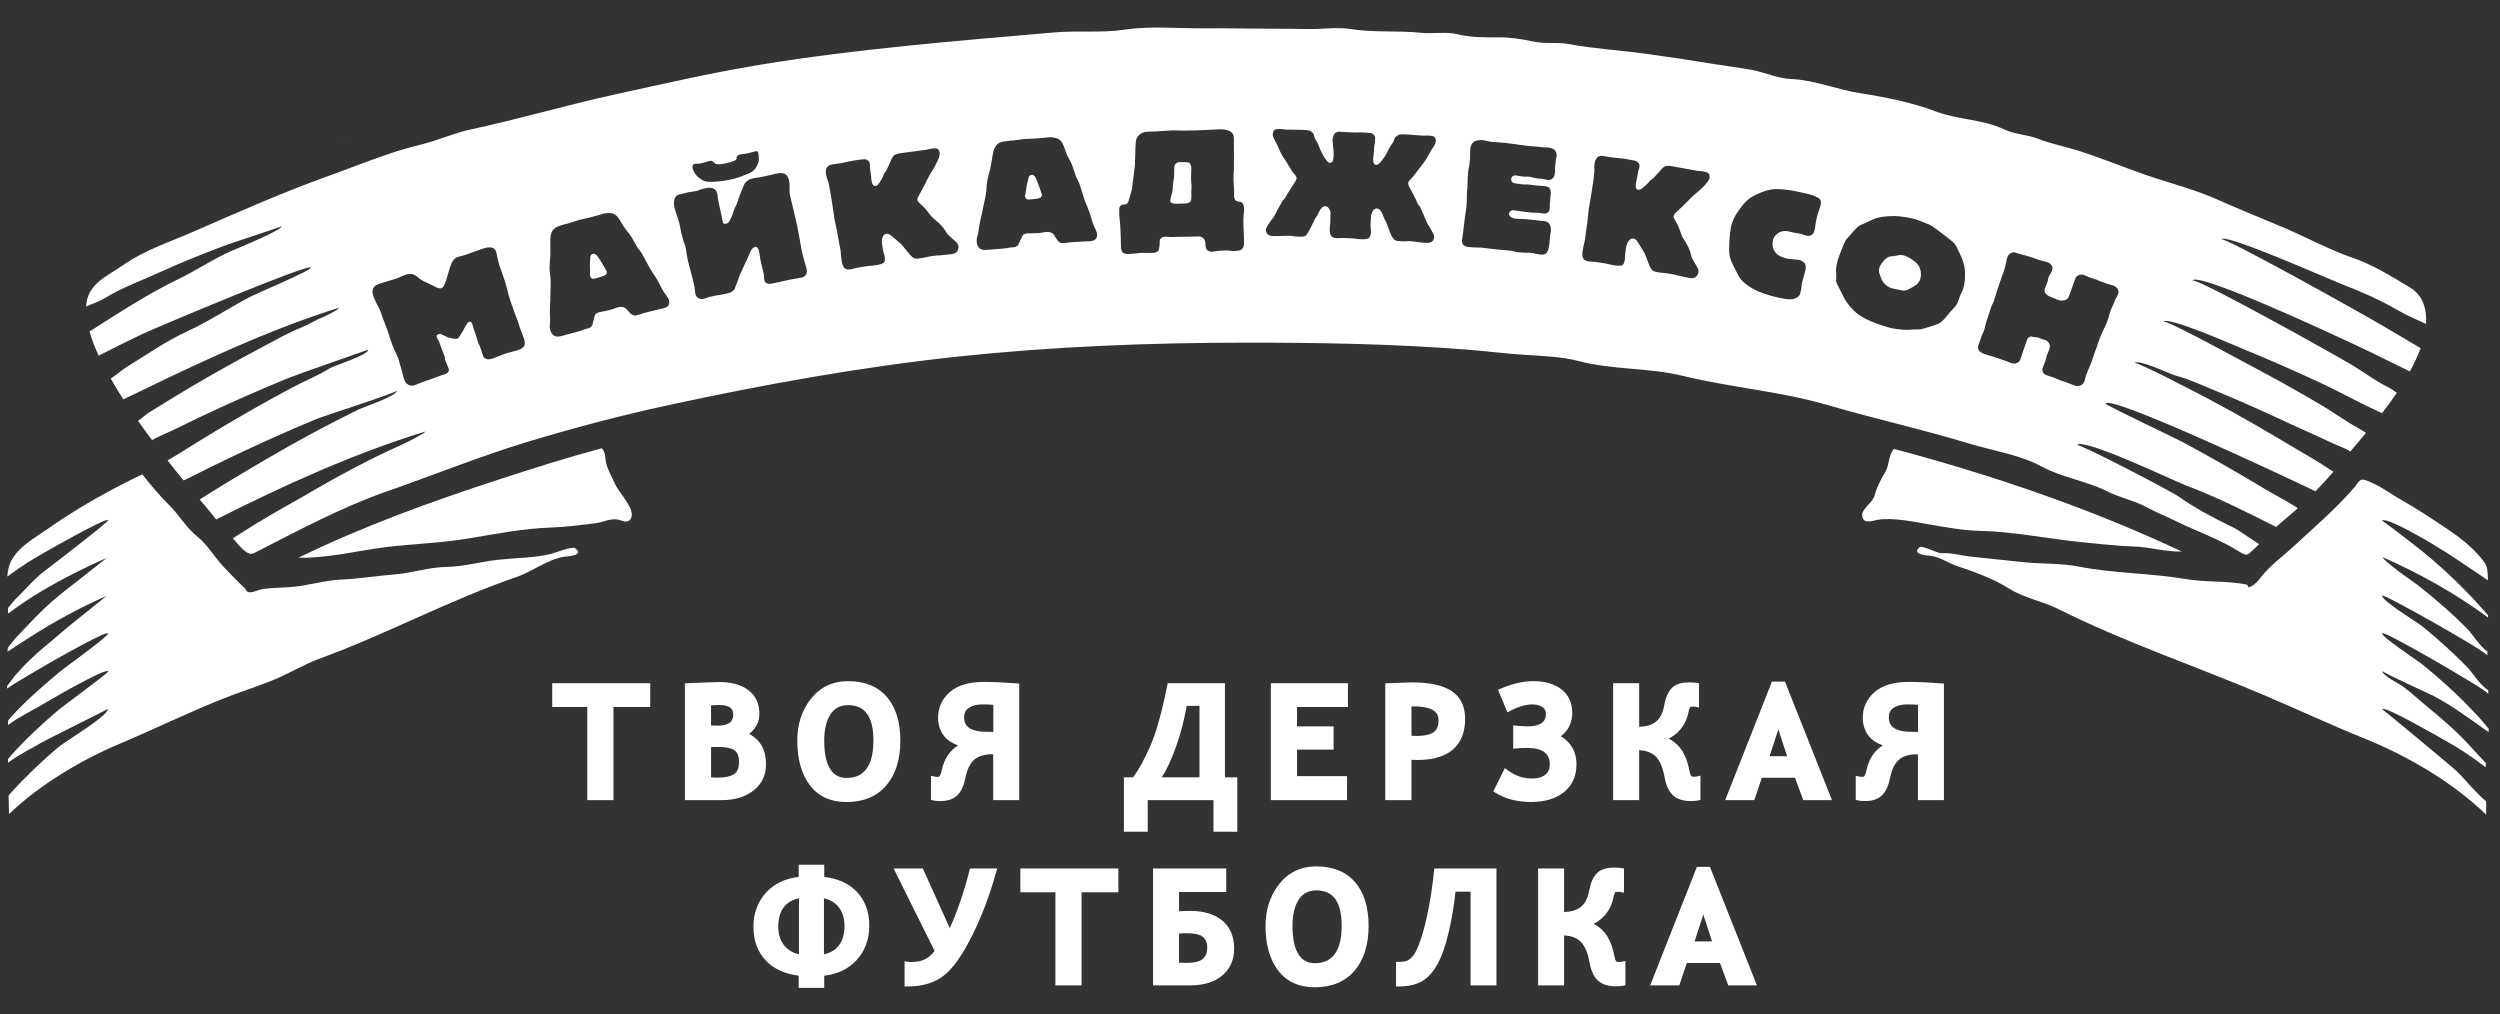 <?xml version="1.0" encoding="utf-8"?>
<!-- Generator: Adobe Illustrator 15.0.0, SVG Export Plug-In . SVG Version: 6.00 Build 0)  -->
<!DOCTYPE svg PUBLIC "-//W3C//DTD SVG 1.1//EN" "http://www.w3.org/Graphics/SVG/1.1/DTD/svg11.dtd">
<svg version="1.1" id="Layer_1" xmlns="http://www.w3.org/2000/svg" xmlns:xlink="http://www.w3.org/1999/xlink" x="0px" y="0px"
	 width="143px" height="58px" viewBox="0 0 143 58" enable-background="new 0 0 143 58" xml:space="preserve">
<rect x="0" y="0" width="143" height="58" fill="#333333" stroke="none"/>
<g>
	<path fill="#FFFFFF" d="M132.875,23.229c0.006,0.004,0.013,0.007,0.02,0.011C132.951,23.274,132.919,23.254,132.875,23.229z"/>
	<path fill="#FFFFFF" d="M129.51,27.946c0.003,0.002,0.009,0.005,0.013,0.007c0.008,0.004,0.016,0.009,0.022,0.014
		C129.531,27.959,129.519,27.952,129.51,27.946z"/>
	<path fill="#FFFFFF" d="M129.51,27.946C129.49,27.935,129.496,27.938,129.51,27.946L129.51,27.946z"/>
	<path fill="#FFFFFF" d="M132.863,23.222C132.819,23.196,132.785,23.175,132.863,23.222L132.863,23.222z"/>
	<path fill="#FFFFFF" d="M107.37,29.74c-0.323,0.061-0.836,0.266-0.854-0.291c-0.009-0.333,0.604-0.72,0.706-1.09
		c0.147-0.541,0.35-0.898,0.624-1.379c0.218-0.385,0.169-0.816,0.396-1.181c0.014-0.03,0.042-0.071,0.086-0.124
		c5.607,1.495,11.216,3.397,16.468,5.871c-0.889,0.036-1.819-0.257-2.719-0.285c-1.008-0.034-2.029-0.151-3.033-0.252
		c-1.945-0.192-3.883-0.609-5.844-0.646c-0.907-0.016-1.919-0.207-2.816-0.361C109.529,29.854,108.228,29.576,107.37,29.74z"/>
	<path fill="#FFFFFF" d="M19.724,7.853c0.004-0.002,0.009-0.004,0.015-0.006C19.752,7.84,19.75,7.841,19.724,7.853z"/>
	<path fill="#FFFFFF" d="M19.707,7.862c0.006-0.004,0.01-0.005,0.015-0.009c0.001,0,0.002,0,0.002,0
		C19.718,7.857,19.712,7.858,19.707,7.862z"/>
	<path fill="#FFFFFF" d="M21.346,10.195C21.409,10.164,21.385,10.175,21.346,10.195L21.346,10.195z"/>
	<path fill="#FFFFFF" d="M21.308,10.213c0.005-0.002,0.01-0.006,0.016-0.008C21.278,10.227,21.243,10.243,21.308,10.213z"/>
	<path fill="#FFFFFF" d="M59.489,10.809c-0.026-0.089-0.201-0.541-0.237-0.62c-0.022-0.044-0.078-0.121-0.121-0.154
		c-0.042-0.033-0.091-0.038-0.129-0.034c-0.058,0.005-0.104,0.045-0.113,0.056c-0.045,0.04-0.064,0.143-0.079,0.217
		c-0.035,0.149-0.064,0.252-0.085,0.346c-0.02,0.092-0.021,0.192-0.04,0.304c-0.024,0.168-0.06,0.198-0.053,0.27
		c0.003,0.028,0.01,0.109,0.043,0.152c0.054,0.069,0.131,0.071,0.189,0.065c0.078-0.007,0.154-0.013,0.23-0.02
		c0.335-0.03,0.42-0.065,0.472-0.132c0.052-0.077,0.026-0.149,0.001-0.219C59.542,10.962,59.515,10.886,59.489,10.809z"/>
	<path fill="#FFFFFF" d="M34.536,15.226c-0.043-0.082-0.299-0.494-0.351-0.565c-0.031-0.04-0.101-0.104-0.148-0.129
		c-0.049-0.025-0.098-0.02-0.136-0.009c-0.058,0.015-0.095,0.064-0.103,0.075c-0.037,0.047-0.039,0.151-0.039,0.228
		c-0.007,0.154-0.018,0.26-0.021,0.356c-0.003,0.095,0.014,0.195,0.016,0.307c0.008,0.168-0.022,0.206-0.003,0.276
		c0.007,0.026,0.03,0.105,0.07,0.141c0.068,0.058,0.144,0.044,0.201,0.029c0.076-0.021,0.15-0.042,0.227-0.063
		c0.329-0.091,0.407-0.14,0.447-0.217c0.036-0.085-0.001-0.151-0.04-0.215C34.616,15.369,34.576,15.297,34.536,15.226z"/>
	<path fill="#FFFFFF" d="M19.722,7.854c0.006-0.002,0.012-0.004,0.017-0.007c-0.005,0.002-0.01,0.004-0.015,0.006
		C19.724,7.854,19.723,7.854,19.722,7.854z"/>
	<path fill="#FFFFFF" d="M19.653,7.886c0.01-0.004,0.02-0.009,0.03-0.013C19.642,7.892,19.611,7.907,19.653,7.886z"/>
	<path fill="#FFFFFF" d="M68.142,10.475c-0.036-0.298,0.006-0.592,0.002-0.783c0.002-0.317-0.078-0.427-0.369-0.42
		c-0.076,0.002-0.149,0.004-0.224,0.005c-0.117,0.004-0.175-0.022-0.281,0.071c-0.075,0.067-0.094,0.122-0.1,0.205
		c-0.004,0.19-0.008,0.382-0.013,0.574c-0.006,0.09-0.034,0.192-0.05,0.284c-0.023,0.164-0.016,0.438-0.059,0.594
		c-0.018,0.064-0.036,0.119-0.052,0.183c-0.008,0.054-0.017,0.1-0.034,0.156c-0.061,0.203,0.007,0.246,0.076,0.271
		c0.037,0.018,0.125,0.042,0.172,0.041c0.201-0.005,0.402-0.011,0.603-0.016c0.077-0.002,0.237-0.051,0.284-0.116
		c0.046-0.056,0.052-0.229,0.051-0.293c-0.002-0.085-0.003-0.17-0.006-0.254C68.14,10.831,68.176,10.712,68.142,10.475z"/>
	<path fill="#FFFFFF" d="M109.618,15.04c-0.151-0.14-0.488-0.368-0.699-0.425c-0.046-0.013-0.153-0.035-0.216-0.032
		c-0.082,0.004-0.227,0.041-0.334,0.059c-0.106,0.017-0.237,0.009-0.343,0.057c-0.104,0.046-0.242,0.171-0.303,0.248
		c-0.061,0.069-0.192,0.26-0.214,0.33c-0.057,0.211-0.025,0.314-0.008,0.357c0.155,0.437,0.15,0.446,0.315,0.614
		c0.08,0.08,0.201,0.188,0.437,0.252c0.103,0.029,0.259,0.052,0.362,0.073c0.162,0.037,0.308,0.095,0.52-0.005
		c0.116-0.053,0.421-0.229,0.519-0.316c0.101-0.095,0.167-0.217,0.191-0.305c0.055-0.184,0.028-0.409-0.002-0.513
		C109.798,15.241,109.709,15.121,109.618,15.04z"/>
	<path fill="#FFFFFF" d="M133.881,16.225c1.095,0.421,2.296,0.942,3.304,1.538c0.504,0.297,1.053,0.515,1.584,0.765
		c0.053-0.821-0.162-1.63-0.915-2.082c-0.994-0.599-2.137-1.309-3.232-1.682c-1.367-0.464-2.693-1.195-4.029-1.76
		c-1.247-0.526-2.503-1.029-3.735-1.581c-1.321-0.591-2.799-0.958-4.164-1.434c-1.277-0.444-2.53-0.961-3.819-1.372
		c-0.748-0.235-1.544-0.383-2.27-0.671c-0.635-0.251-1.352-0.253-1.958-0.542c-1.254-0.595-2.65-0.543-3.929-1.032
		c-1.302-0.497-2.891-0.823-4.276-1.033c-1.338-0.202-2.62-0.759-3.978-0.818c-0.78-0.033-1.545-0.396-2.311-0.533
		c-0.66-0.119-1.344-0.198-2.01-0.308c-1.324-0.22-2.685-0.423-4.018-0.607c-1.46-0.202-2.925-0.276-4.37-0.55
		c-0.681-0.13-1.364,0.002-2.029-0.142c-0.654-0.143-1.348-0.252-2.021-0.245c-0.799,0.01-1.589,0.005-2.367-0.181
		c-0.645-0.154-1.369-0.008-2.034-0.077c-1.346-0.139-2.753-0.006-4.065-0.217c-0.733-0.119-1.621,0.012-2.376,0.001
		c-0.677-0.008-1.36-0.019-2.037-0.019c-1.364,0-2.667-0.033-4.05-0.023c-1.442,0.008-2.994-0.139-4.418,0.074
		c-1.362,0.204-2.706,0.044-4.07,0.163C54.646,2.348,49.022,2.792,43.439,3.71c-2.783,0.46-5.549,1.098-8.304,1.701
		c-2.752,0.603-5.475,1.411-8.234,2c-0.746,0.159-1.529,0.479-2.264,0.702c-0.647,0.196-1.317,0.338-1.959,0.543
		c-1.292,0.416-2.553,0.93-3.821,1.385c-2.684,0.959-5.213,2.085-7.819,3.222c-1.352,0.59-2.743,1.034-3.971,1.885
		c-1.033,0.716-2.078,1.099-2.14,2.387c0.348-0.163,0.721-0.271,1.05-0.473c1.027-0.63,2.215-1.05,3.311-1.555
		c1.146-0.53,2.341-0.986,3.517-1.444c0.311-0.12,3.305-1.095,3.305-1.121c0,0.228-2.487,1.25-2.806,1.385
		c-1.05,0.444-2.005,1.108-3.033,1.604c-1.773,0.856-3.479,1.963-5.148,3.03c0.128,0.476,0.312,0.936,0.522,1.384
		c0.809-0.413,1.618-0.824,2.437-1.212c-0.046,0.023-0.085,0.041,0.01-0.004c0.097-0.045,0.059-0.028,0.011-0.005
		c0.88-0.411,9.597-4.081,9.675-3.82c0.047,0.16-3.111,1.485-3.452,1.664c-1.207,0.635-2.371,1.412-3.608,1.981
		c-1.225,0.565-2.391,1.379-3.538,2.086c-0.181,0.112-0.52,0.408-0.844,0.618c0.075,0.132,0.152,0.265,0.229,0.396
		c0.156,0.268,0.322,0.532,0.489,0.793c0.177-0.083,0.352-0.168,0.527-0.25c0.72-0.337,1.43-0.695,2.148-1.035
		c-0.042,0.019-0.011,0.004,0.03-0.014c-0.01,0.004-0.02,0.009-0.03,0.014c0.01-0.004,0.019-0.009,0.037-0.017
		c0.017-0.008,0.023-0.012,0.033-0.016c-0.005,0.002-0.01,0.004-0.017,0.007c0.006-0.003,0.013-0.005,0.02-0.008
		c0.026-0.013,0.027-0.013,0.013-0.008c3.109-1.465,6.251-2.878,9.546-3.901c0.148,0.027-0.809,0.506-0.902,0.539
		c-0.435,0.155-0.811,0.417-1.238,0.589c-0.728,0.29-1.456,0.706-2.149,1.074c-1.412,0.749-2.814,1.526-4.19,2.34
		C10.1,22.619,9.321,23.1,8.548,23.582c-0.213,0.132-0.439,0.344-0.652,0.494c0.262,0.37,0.529,0.735,0.8,1.097
		c0.169-0.093,0.34-0.182,0.519-0.26c0.737-0.319,1.445-0.688,2.17-1.033c-0.064,0.031-0.03,0.014,0.016-0.007
		c-0.006,0.002-0.011,0.004-0.016,0.007c0.007-0.003,0.01-0.004,0.021-0.01c0.009-0.004,0.011-0.004,0.018-0.007
		c0.04-0.019,0.063-0.03,0,0c-0.004,0.002-0.008,0.003-0.013,0.005c1.666-0.786,3.349-1.534,5.055-2.233
		c0.414-0.17,4.591-1.638,4.593-1.632c0.033,0.303-1.936,0.901-2.201,1.067c-0.67,0.417-1.437,0.722-2.137,1.095
		c-1.414,0.75-2.8,1.546-4.177,2.362c-0.788,0.468-1.555,0.953-2.331,1.435c-0.208,0.129-0.419,0.252-0.628,0.376
		c0.3,0.387,0.606,0.767,0.915,1.142c0.129-0.056,0.256-0.114,0.382-0.178c0.719-0.363,1.433-0.723,2.16-1.068
		c-0.047,0.021-0.081,0.038,0.014-0.007c0.07-0.034,0.067-0.032,0.043-0.021c1.651-0.779,3.311-1.548,5.006-2.238
		c0.454-0.187,4.598-1.513,4.6-1.624c-0.005,0.315-1.896,0.93-2.199,1.08c-0.717,0.356-1.432,0.716-2.14,1.092
		c-1.417,0.751-2.801,1.543-4.177,2.362c-0.786,0.464-1.563,0.938-2.338,1.421c-0.145,0.09-0.287,0.184-0.43,0.275
		c0.101,0.118,0.2,0.236,0.306,0.354c0.221,0.25,0.426,0.521,0.635,0.787c3.845-1.939,7.82-3.754,11.942-5.025
		c0.008,0.001,0.008,0.003,0.007,0.006c0.029,0.062-1.006,0.593-1.205,0.685c-0.626,0.287-1.243,0.563-1.862,0.876
		c-1.124,0.569-2.229,1.162-3.315,1.799c-1.1,0.646-2.218,1.246-3.305,1.913c-0.439,0.268-0.87,0.544-1.303,0.82
		c0.368,0.431,0.836,1.042,1.202,0.854c2.498-1.279,4.995-2.625,7.658-3.554c2.65-0.925,5.236-1.974,7.92-2.792
		c2.681-0.815,5.396-1.529,8.121-2.121c5.463-1.183,10.99-2.182,16.562-2.779c5.492-0.582,11.05-0.798,16.562-0.798
		c4.202,0,8.386,0.071,12.575,0.399c1.118,0.088,2.232,0.235,3.354,0.303c0.944,0.057,2.098,0.106,3.011,0.348
		c1.941,0.515,4.035,0.375,5.992,0.854c2.714,0.664,5.554,0.876,8.238,1.66c2.693,0.787,5.421,1.388,8.103,2.204
		c1.347,0.412,2.918,0.641,4.169,1.32c1.176,0.639,2.56,0.815,3.771,1.431c0.714,0.362,1.479,0.494,2.185,0.873
		c0.592,0.316,1.218,0.572,1.82,0.867c1.161,0.565,2.443,1.009,3.532,1.701c0.466,0.297,0.474,0.174,0.88-0.197
		c0.087-0.078,0.165-0.158,0.246-0.237c-0.044-0.029-0.093-0.062-0.149-0.097c-0.478-0.295-0.935-0.667-1.44-0.909
		c-0.978-0.467-2.094-1.065-2.979-1.692c-0.484-0.342-5.772-3.097-5.853-2.966c0.289-0.477,5.584,2.06,6.195,2.289
		c1.778,0.667,3.498,1.536,5.198,2.391c0.308-0.277,0.631-0.541,0.939-0.806c0.101-0.084,0.199-0.18,0.299-0.269
		c-0.03-0.021-0.06-0.044-0.094-0.066c-0.581-0.365-1.195-0.673-1.783-1.026c-0.015-0.009-0.021-0.013-0.029-0.018
		c-1.562-0.936-3.123-1.841-4.733-2.698c-0.417-0.221-4.38-2.092-4.351-2.167c0.202-0.53,9.535,3.822,12.002,5.011
		c0.359-0.367,0.705-0.746,1.031-1.124c-0.101-0.057-0.201-0.115-0.299-0.182c-0.632-0.431-1.307-0.8-1.962-1.192
		c0.009,0.006,0.02,0.012,0.027,0.017c-0.008-0.004-0.014-0.008-0.027-0.017c-1.568-0.94-3.146-1.86-4.764-2.719
		c-0.416-0.222-4.256-2.241-4.358-2.118c0.213-0.254,2.04,0.633,2.357,0.717c0.76,0.199,1.533,0.562,2.26,0.86
		c1.492,0.611,2.964,1.282,4.425,1.962c0.733,0.34,1.478,0.656,2.205,1.01c0.257,0.125,0.76,0.291,1.102,0.508
		c0.296-0.352,0.597-0.705,0.893-1.06c-0.14-0.093-0.282-0.185-0.431-0.265c-0.692-0.382-1.331-0.85-2.005-1.257
		c-0.009-0.004-0.013-0.006-0.024-0.013c-0.003-0.002-0.003-0.002-0.007-0.005v0.001c-1.566-0.94-3.171-1.802-4.785-2.662
		c-0.401-0.212-4.234-2.308-4.334-2.159c0.229-0.342,4.145,1.389,4.613,1.581c1.493,0.608,2.974,1.265,4.433,1.944
		c0.84,0.391,1.647,0.832,2.477,1.241c0.326,0.16,0.652,0.307,0.979,0.464c0.294-0.38,0.579-0.766,0.849-1.163
		c-0.172-0.124-0.343-0.244-0.537-0.341c-0.711-0.352-1.356-0.849-2.034-1.257c0.047,0.029,0.095,0.058-0.001-0.001
		c-0.097-0.057-0.053-0.03-0.003,0c-0.8-0.479-8.997-5.075-9.135-4.825c0.297-0.542,8.226,3.164,9.046,3.546
		c0.839,0.391,1.665,0.792,2.496,1.204c0.306,0.151,0.611,0.299,0.915,0.45c0.233-0.428,0.438-0.873,0.612-1.332
		c-0.814-0.49-2.135-1.259-2.305-1.361c-0.092-0.055-0.056-0.033-0.011-0.005c-0.812-0.486-8.997-5.07-9.098-4.86
		C127.224,13.303,133.255,15.984,133.881,16.225z M29.965,19.822c-0.084,0.112-0.229,0.167-0.32,0.197
		c-0.037,0.012-0.064,0.021-0.101,0.032c-0.056,0.018-0.113,0.027-0.168,0.045c-0.277,0.081-0.384,0.096-0.528,0.152
		c-0.207,0.081-0.413,0.161-0.62,0.242c-0.207,0.078-0.332,0.073-0.426,0.037c-0.118-0.047-0.157-0.13-0.178-0.191
		c-0.047-0.144-0.093-0.289-0.14-0.434c-0.035-0.104-0.096-0.218-0.129-0.285c-0.011-0.033-0.02-0.059-0.032-0.094
		c-0.01-0.025-0.01-0.055-0.017-0.082c-0.003-0.008-0.01-0.025-0.014-0.035c-0.02-0.059-0.034-0.132-0.055-0.191
		c-0.039-0.143-0.104-0.273-0.143-0.415c-0.021-0.073-0.043-0.145-0.064-0.218c-0.062-0.21-0.168-0.186-0.205-0.171
		c-0.038,0.013-0.082,0.065-0.149,0.165c-0.095,0.148-0.076,0.142-0.148,0.262c-0.026,0.045-0.053,0.089-0.079,0.133
		c-0.182,0.312-0.22,0.375-0.286,0.397c-0.101,0.035-0.227,0-0.296-0.015c-0.06-0.011-0.119-0.022-0.179-0.035
		c-0.054-0.009-0.116-0.035-0.36-0.163c-0.073-0.032-0.143-0.076-0.253-0.036c-0.045,0.015-0.135,0.057-0.086,0.194
		c0.01,0.026,0.047,0.1,0.069,0.131c0.021,0.03,0.04,0.053,0.058,0.105c0.055,0.148,0.108,0.297,0.163,0.445
		c0.049,0.136,0.064,0.151,0.136,0.348c0.084,0.231-0.014,0.103,0.056,0.271c0.064,0.156,0.127,0.31,0.19,0.465
		c0.041,0.111,0,0.252-0.209,0.326c-0.177,0.06-0.354,0.119-0.531,0.181c-0.055,0.019-0.106,0.047-0.161,0.067
		c-0.027,0.01-0.055,0.02-0.082,0.03c-0.037,0.013-0.063,0.022-0.1,0.036c-0.073,0.026-0.14,0.041-0.214,0.068
		c-0.081,0.029-0.163,0.059-0.244,0.088c-0.155,0.058-0.187,0.08-0.352,0.14c-0.145,0.054-0.273,0.072-0.419-0.01
		c-0.118-0.063-0.186-0.183-0.232-0.303c-0.062-0.163-0.096-0.383-0.145-0.54c-0.022-0.077-0.045-0.152-0.067-0.228
		c-0.064-0.22-0.091-0.347-0.141-0.473c-0.048-0.129-0.123-0.266-0.178-0.382c-0.036-0.094-0.091-0.209-0.16-0.388
		c-0.15-0.393-0.142-0.454-0.262-0.798c-0.049-0.127-0.094-0.247-0.144-0.375c-0.023-0.06-0.046-0.119-0.069-0.179
		c-0.022-0.059-0.041-0.11-0.065-0.171c-0.022-0.059-0.038-0.13-0.062-0.19c-0.019-0.051-0.042-0.111-0.062-0.162
		c-0.185-0.456-0.132-0.233-0.301-0.619c-0.027-0.061-0.053-0.123-0.08-0.184c-0.088-0.2-0.1-0.431-0.017-0.558
		c0.059-0.101,0.211-0.186,0.348-0.227c0.167-0.052,0.335-0.104,0.504-0.156c0.241-0.077,0.336-0.083,0.587-0.192
		c0.138-0.06,0.241-0.106,0.365-0.15c0.237-0.084,0.359-0.08,0.485-0.026c0.139,0.057,0.235,0.147,0.368,0.247
		c0.147,0.113,0.289,0.18,0.567,0.304c0.238,0.101,0.219,0.107,0.284,0.142c0.038,0.017,0.166,0.079,0.223,0.088
		c0.046,0.013,0.113,0.018,0.15,0.006c0.15-0.052,0.266-0.39,0.367-0.772c0.021-0.063,0.107-0.401,0.201-0.625
		c0.124-0.291,0.262-0.356,0.367-0.391c0.019-0.006,0.039-0.014,0.058-0.02c0.194-0.054,0.07-0.013,0.312-0.083
		c0.057-0.019,0.115-0.037,0.172-0.056c0.066-0.022,0.141-0.057,0.208-0.079c0.028-0.008,0.047-0.016,0.076-0.025
		c0.216-0.076,0.43-0.152,0.646-0.228c0.256-0.092,0.474-0.074,0.578-0.011c0.056,0.04,0.127,0.131,0.146,0.193
		c0.006,0.016,0.009,0.026,0.015,0.042c0.032,0.134,0.04,0.188,0.055,0.271c0.018,0.076,0.036,0.154,0.053,0.231
		c0.028,0.099,0.057,0.198,0.084,0.297c0.004,0.01,0.021,0.062,0.03,0.086c0.021,0.072,0.05,0.129,0.073,0.198
		c0.008,0.025,0.014,0.043,0.023,0.069c0.05,0.147,0.101,0.293,0.151,0.44c0.096,0.266,0.148,0.556,0.226,0.827
		c0.058,0.211,0.122,0.411,0.199,0.617c0.151,0.439,0.187,0.514,0.259,0.71c0.033,0.066,0.052,0.127,0.075,0.198
		c0.044,0.137,0.083,0.287,0.138,0.424c0.065,0.171,0.131,0.341,0.197,0.512C30.014,19.471,30.056,19.698,29.965,19.822z
		 M39.624,9.467c0.017-0.06,0.035-0.072,0.104-0.088c0.068-0.016,0.068-0.016,0.109-0.015c0.02-0.005,0.039-0.009,0.061-0.005
		c0.022,0.005,0.054,0.007,0.073,0.002c0.053-0.008,0.106-0.016,0.159-0.025c0.081-0.008,0.161-0.063,0.417-0.119
		c0.059-0.013,0.107-0.033,0.173-0.011c0.044,0.018,0.071,0.042,0.098,0.072c0.092,0.092,0.153,0.181,0.702,0.063
		c0.177-0.037,0.417-0.114,0.444-0.129c0.076-0.024,0.11-0.061,0.137-0.084c0.075-0.081-0.004-0.063,0.041-0.148
		c0.009-0.017,0.02-0.035,0.03-0.053c0.038-0.062,0.087-0.073,0.136-0.083c0.02-0.003,0.049-0.01,0.068-0.015
		c0.099-0.02,0.201-0.021,0.309-0.043c0.091-0.021,0.183-0.043,0.274-0.065c0.077-0.021,0.155-0.043,0.232-0.065
		c0.136-0.036,0.172,0.04,0.181,0.084c0.004,0.019,0.009,0.044,0.012,0.063c0.038,0.289,0.028,0.393-0.018,0.523
		c-0.154,0.458-0.427,0.559-0.757,0.682c-0.225,0.093-0.412,0.178-0.879,0.275c-0.507,0.107-0.943,0.12-1.18,0.115
		c-0.194-0.003-0.345-0.037-0.638-0.287c-0.063-0.061-0.233-0.218-0.302-0.511C39.601,9.547,39.611,9.507,39.624,9.467z
		 M38.26,17.401c-0.026,0.091-0.066,0.167-0.323,0.241c-0.028,0.007-0.047,0.012-0.075,0.018c-0.037,0.01-0.076,0.01-0.113,0.02
		c-0.038,0.01-0.064,0.017-0.102,0.026c-0.188,0.045-0.377,0.091-0.567,0.137c-0.392,0.091-0.629,0.201-0.747,0.204
		c-0.071,0-0.195-0.023-0.327-0.178c-0.038-0.043-0.077-0.085-0.115-0.129c-0.084-0.09-0.157-0.175-0.33-0.186
		c-0.245-0.019-0.434,0.127-0.689,0.179c-0.107,0.022-0.214,0.045-0.32,0.069c-0.197,0.045-0.228,0.044-0.283,0.06
		c-0.084,0.023-0.192,0.064-0.229,0.149c-0.006,0.011-0.003,0.021-0.01,0.032c-0.007,0.012-0.011,0.031-0.018,0.043
		c-0.025,0.095-0.051,0.191-0.076,0.287c-0.042,0.163-0.045,0.221-0.075,0.258c-0.027,0.045-0.108,0.106-0.152,0.129
		c-0.043,0.022-0.092,0.026-0.137,0.039c-0.316,0.082-0.061,0.036-0.429,0.143c-0.065,0.018-0.129,0.037-0.193,0.056
		c-0.183,0.047-0.366,0.094-0.549,0.143c-0.213,0.054-0.469,0.169-0.669,0.077c-0.093-0.04-0.195-0.141-0.253-0.333
		c-0.028-0.087-0.037-0.18-0.034-0.268c0.007-0.107,0.028-0.17,0.021-0.357c-0.006-0.113-0.022-0.298-0.009-0.655
		c0-0.163,0.013-0.318,0.021-0.396c0.005-0.183-0.003-0.21,0.01-0.537c0.009-0.307,0.019-0.548,0-0.78
		c-0.025-0.287-0.078-0.394-0.037-0.91c0.009-0.12,0.019-0.241,0.028-0.36c0.013-0.194-0.013-0.669,0.006-1.027
		c0.001-0.067,0.025-0.301,0.166-0.465c0.108-0.126,0.27-0.182,0.459-0.246c0.499-0.16,0.143-0.013,0.542-0.154
		c0.067-0.018,0.142-0.049,0.209-0.067c0.077-0.021,0.142-0.049,0.22-0.07c0.099-0.026,0.201-0.05,0.301-0.074
		c0.056-0.013,0.111-0.025,0.166-0.036c0.158-0.033,0.507-0.128,0.631-0.161c0.097-0.026,0.201-0.064,0.297-0.091
		c0.126-0.034,0.382-0.082,0.6-0.007c0.203,0.07,0.314,0.257,0.442,0.468c0.031,0.054,0.063,0.109,0.095,0.164
		c0.059,0.106,0.138,0.208,0.213,0.302c0.12,0.148,0.243,0.305,0.338,0.468c0.062,0.109,0.125,0.219,0.186,0.328
		c0.099,0.183,0.112,0.198,0.134,0.24c0.014,0.015,0.026,0.029,0.042,0.045c0.057,0.06,0.028,0.03,0.124,0.166
		c0.021,0.029,0.042,0.058,0.063,0.086c0.034,0.057,0.072,0.122,0.308,0.571c0.124,0.242,0.176,0.332,0.357,0.605
		c0.033,0.048,0.065,0.096,0.098,0.145c0.175,0.255,0.288,0.538,0.443,0.8c0.021,0.042,0.051,0.08,0.083,0.129
		c0.051,0.082,0.081,0.121,0.122,0.167c0.062,0.088,0.12,0.196,0.128,0.231c0.004,0.017,0.011,0.044,0.015,0.061
		C38.286,17.272,38.3,17.289,38.26,17.401z M46.104,15.709c-0.038,0.063-0.127,0.144-0.258,0.17
		c-0.246,0.043-0.492,0.087-0.739,0.132c-0.159,0.031-0.193,0.056-0.919,0.202c-0.177,0.036-0.247,0.031-0.334-0.016
		c-0.065-0.034-0.113-0.079-0.137-0.194c-0.012-0.055-0.012-0.1-0.013-0.155c-0.004-0.064-0.007-0.129-0.021-0.192
		c-0.001-0.008-0.006-0.027-0.013-0.062c-0.011-0.053-0.022-0.108-0.033-0.161c-0.014-0.047-0.027-0.094-0.04-0.141
		c-0.038-0.132-0.091-0.389-0.112-0.488c-0.019-0.089-0.018-0.182-0.037-0.271c-0.011-0.054-0.021-0.107-0.033-0.161
		c-0.043-0.206-0.146-0.269-0.202-0.257c-0.009,0.003-0.048,0.01-0.16,0.09c-0.119,0.089-0.232,0.438-0.292,0.572
		c-0.068,0.145-0.137,0.281-0.205,0.426c-0.062,0.125-0.112,0.256-0.172,0.382c-0.042,0.083-0.081,0.167-0.11,0.257
		c-0.029,0.089-0.049,0.178-0.09,0.261c-0.196,0.435-0.086,0.401-0.295,0.559c-0.074,0.063-0.109,0.079-0.425,0.15
		c-0.034,0.007-0.068,0.015-0.102,0.023c-0.111,0.025-0.244,0.045-0.348,0.06c-0.132,0.02-0.179,0.033-0.262,0.052
		c-0.059,0.013-0.118,0.026-0.178,0.04c-0.046,0.011-0.071,0.026-0.144,0.052c-0.092,0.021-0.118,0.036-0.165,0.048
		c-0.009,0.002-0.009,0.002-0.018,0.003c-0.064,0.017-0.132,0.021-0.271-0.021c-0.088-0.045-0.154-0.113-0.187-0.208
		c-0.004-0.018-0.011-0.044-0.016-0.062c-0.002-0.009-0.004-0.018-0.006-0.026c-0.006-0.028-0.002-0.056-0.01-0.083
		c-0.006-0.064-0.003-0.139-0.019-0.201c-0.011-0.063-0.022-0.126-0.035-0.188c-0.002-0.009-0.002-0.009-0.004-0.018
		c-0.039-0.159-0.075-0.31-0.113-0.469c-0.068-0.283-0.156-0.562-0.223-0.847c-0.002-0.008-0.006-0.026-0.009-0.034
		c-0.017-0.072-0.027-0.154-0.079-0.413c-0.036-0.235-0.042-0.299-0.062-0.378c-0.064-0.266-0.064-0.144-0.147-0.453
		c-0.013-0.051-0.023-0.096-0.036-0.15c-0.017-0.07-0.046-0.147-0.063-0.219c-0.03-0.125-0.046-0.279-0.082-0.43
		c-0.015-0.062-0.03-0.123-0.044-0.186c-0.103-0.386-0.222-0.63-0.272-0.879c-0.023-0.145-0.043-0.394,0.057-0.538
		c0.096-0.154,0.266-0.175,0.402-0.206c0.048-0.012,0.097-0.023,0.145-0.034c0.176-0.042,0.261-0.07,0.321-0.074
		c0.05-0.006,0.1-0.011,0.15-0.016c0.03-0.007,0.058-0.012,0.088-0.02c0.038-0.009,0.089-0.011,0.128-0.019
		c0.165-0.037,0.07-0.055,0.381-0.124c0.065-0.015,0.129-0.029,0.195-0.042c0.048-0.011,0.196-0.034,0.339,0.018
		c0.077,0.021,0.191,0.079,0.25,0.299c0.003,0.019,0.009,0.045,0.013,0.063c0.02,0.135,0.031,0.282,0.084,0.522
		c0.05,0.225,0.1,0.45,0.148,0.675c0.011,0.044,0.031,0.096,0.032,0.143c0.004,0.018-0.001,0.046,0.004,0.064
		c0.008,0.035,0.017,0.08,0.026,0.114c0.015,0.072,0.039,0.179,0.173,0.15c0.028-0.006,0.113-0.033,0.13-0.046
		c0.097-0.059,0.263-0.447,0.305-0.588c0.023-0.079,0.044-0.167,0.077-0.249c0.035-0.072,0.08-0.148,0.115-0.219
		c0.048-0.104,0.076-0.211,0.113-0.321c0.037-0.11,0.086-0.261,0.134-0.373c0.194-0.431,0.148-0.458,0.326-0.625
		c0.119-0.109,0.203-0.145,0.438-0.191c0.224-0.045,0.208-0.023,0.373-0.056c0.098-0.02,0.525-0.113,0.7-0.156
		c0.155-0.039,0.469-0.137,0.682-0.027c0.157,0.082,0.217,0.293,0.243,0.428c0.064,0.339-0.025,0.514,0.063,0.867
		c0.062,0.252,0.121,0.503,0.182,0.754c0.215,0.868,0.238,1.041,0.271,1.219c0.06,0.335,0.121,0.669,0.181,1.004
		c0.066,0.349,0.164,0.701,0.268,1.044c0.008,0.044,0.025,0.087,0.033,0.132C46.166,15.521,46.148,15.636,46.104,15.709z
		 M54.793,14.303c-0.082,0.185-0.249,0.215-0.325,0.226c-0.094,0.011-0.197,0.023-0.291,0.036c-0.413,0.051-0.499,0.046-0.595,0.048
		c-0.066,0.009-0.083,0.011-0.122,0.017c-0.075,0.01-0.15,0.019-0.225,0.029c-0.169,0.023-0.379,0.087-0.529,0.108
		c-0.123,0.017-0.301,0.042-0.381,0.017c-0.19-0.067-0.361-0.317-0.467-0.45c-0.054-0.065-0.108-0.131-0.163-0.197
		c-0.141-0.173-0.053-0.103-0.539-0.51c-0.22-0.18-0.254-0.211-0.286-0.225c-0.041-0.022-0.121-0.038-0.168-0.031
		c-0.133,0.021-0.194,0.131-0.207,0.17c-0.073,0.158-0.053,0.341-0.044,0.404c0.015,0.096,0.03,0.191,0.045,0.288
		c0.059,0.378,0.061,0.147,0.112,0.472c0.012,0.079,0.022,0.207-0.024,0.279c-0.069,0.111-0.256,0.141-0.415,0.176
		c-0.046,0.007-0.102,0.015-0.148,0.022c-0.19,0.021-0.296,0.021-0.389,0.035c-0.2,0.032-0.399,0.064-0.599,0.098
		c-0.112,0.018-0.173,0.055-0.351,0.085c-0.066,0.011-0.168,0.028-0.26-0.002c-0.183-0.061-0.239-0.265-0.262-0.398
		c-0.007-0.037-0.013-0.073-0.02-0.108c-0.061-0.406-0.034-0.42-0.068-0.616c-0.027-0.141-0.055-0.281-0.083-0.421
		c-0.022-0.135-0.046-0.269-0.069-0.403c-0.014-0.082-0.026-0.152-0.041-0.233c-0.049-0.231-0.111-0.471-0.15-0.705
		c-0.032-0.179-0.062-0.525-0.218-1.422c-0.011-0.066-0.022-0.132-0.033-0.198c-0.147-0.851-0.148-0.455-0.233-0.949
		c-0.021-0.116-0.006-0.267,0.048-0.358c0.031-0.051,0.105-0.148,0.271-0.175c0.088-0.014,0.187-0.023,0.275-0.038
		c0.049-0.007,0.107-0.018,0.156-0.025c0.063-0.01,0.124-0.021,0.187-0.03c0.106-0.02,0.204-0.043,0.309-0.07
		c0.261-0.06,0.527-0.094,0.803-0.128c0.166-0.025,0.218-0.016,0.305,0.027c0.088,0.05,0.135,0.098,0.157,0.242
		c0.001,0.01,0.001,0.009,0.003,0.018c0.001,0.009,0.003,0.017,0.003,0.027c0.014,0.09-0.013,0.113-0.003,0.166
		c0.015,0.098,0.029,0.193,0.044,0.289c0.033,0.215,0.022,0.272,0.045,0.426c0.026,0.161,0.051,0.205,0.064,0.22
		c0.042,0.076,0.118,0.11,0.174,0.102c0.107-0.016,0.17-0.117,0.228-0.199c0.232-0.358,0.212-0.437,0.277-0.539
		c0.08-0.132,0.057-0.008,0.198-0.342c0.03-0.067,0.069-0.139,0.099-0.208c0.039-0.079,0.066-0.167,0.104-0.246
		c0.031-0.059,0.103-0.188,0.166-0.234c0.045-0.034,0.113-0.053,0.159-0.069c0.174-0.043,0.333-0.056,1.009-0.148
		c0.21-0.028,0.419-0.056,0.627-0.083c0.099-0.013,0.193-0.052,0.321-0.068c0.186-0.023,0.267-0.024,0.318-0.003
		c0.054,0.021,0.141,0.092,0.16,0.247c0.011,0.071,0.011,0.246-0.279,0.769c-0.08,0.147-0.123,0.198-0.253,0.417
		c-0.169,0.289-0.266,0.532-0.393,0.76c-0.105,0.19-0.21,0.381-0.315,0.575c-0.023,0.049-0.075,0.165,0.008,0.274
		c0.294,0.301,0.288,0.247,0.474,0.479c0.142,0.175,0.24,0.326,0.372,0.447c0.043,0.041,0.086,0.072,0.13,0.112
		c0.065,0.056,0.13,0.111,0.197,0.167c0.066,0.065,0.222,0.229,0.293,0.321c0.209,0.294,0.139,0.266,0.302,0.411
		c0.064,0.056,0.032,0.024,0.151,0.138c0.153,0.147,0.361,0.278,0.384,0.468C54.833,14.152,54.815,14.246,54.793,14.303z
		 M62.707,13.621c-0.042,0.084-0.094,0.153-0.357,0.179c-0.028,0.002-0.047,0.002-0.076,0.004c-0.037,0.002-0.076-0.003-0.113-0.001
		c-0.038,0.003-0.067,0.005-0.104,0.008c-0.19,0.009-0.382,0.019-0.574,0.03c-0.396,0.019-0.647,0.085-0.762,0.066
		c-0.068-0.013-0.185-0.059-0.284-0.234c-0.03-0.048-0.06-0.098-0.088-0.147c-0.066-0.105-0.12-0.2-0.285-0.242
		c-0.234-0.063-0.445,0.047-0.701,0.05c-0.109,0.003-0.216,0.007-0.323,0.01c-0.199,0.009-0.229,0.002-0.286,0.007
		c-0.084,0.008-0.197,0.028-0.248,0.106c-0.008,0.009-0.007,0.019-0.015,0.028c-0.009,0.01-0.016,0.029-0.025,0.04
		c-0.042,0.088-0.084,0.179-0.126,0.269c-0.072,0.153-0.084,0.208-0.12,0.24c-0.035,0.039-0.125,0.083-0.17,0.099
		c-0.046,0.013-0.095,0.009-0.141,0.013c-0.321,0.023-0.064,0.023-0.441,0.062c-0.064,0.007-0.131,0.012-0.196,0.02
		c-0.186,0.014-0.372,0.026-0.557,0.041c-0.217,0.013-0.486,0.079-0.662-0.047c-0.083-0.055-0.163-0.173-0.186-0.373
		c-0.01-0.091-0.002-0.183,0.017-0.268c0.027-0.103,0.059-0.164,0.085-0.348c0.017-0.112,0.033-0.297,0.109-0.644
		c0.031-0.16,0.072-0.31,0.093-0.386c0.038-0.178,0.035-0.207,0.106-0.525c0.064-0.3,0.117-0.533,0.141-0.766
		c0.028-0.286-0.003-0.403,0.129-0.901c0.031-0.116,0.06-0.232,0.091-0.349c0.048-0.187,0.107-0.661,0.19-1.008
		c0.014-0.065,0.08-0.292,0.245-0.428c0.128-0.104,0.294-0.129,0.491-0.157C58.072,8,57.702,8.079,58.112,8.014
		c0.07-0.006,0.147-0.023,0.217-0.028c0.078-0.008,0.146-0.023,0.225-0.029c0.102-0.007,0.204-0.012,0.305-0.018
		c0.056-0.002,0.113-0.004,0.168-0.006c0.159-0.004,0.512-0.034,0.64-0.044c0.099-0.008,0.206-0.025,0.304-0.034
		c0.128-0.01,0.385-0.011,0.582,0.102c0.186,0.104,0.26,0.308,0.346,0.54c0.021,0.059,0.042,0.119,0.062,0.178
		c0.038,0.115,0.096,0.23,0.151,0.335c0.093,0.167,0.183,0.343,0.243,0.522c0.042,0.119,0.083,0.237,0.123,0.356
		c0.063,0.197,0.073,0.213,0.086,0.259c0.011,0.018,0.022,0.034,0.032,0.052c0.043,0.069,0.022,0.036,0.091,0.187
		c0.015,0.032,0.031,0.063,0.045,0.096c0.024,0.063,0.049,0.134,0.197,0.617c0.075,0.259,0.111,0.358,0.236,0.66
		c0.023,0.054,0.045,0.107,0.068,0.16c0.124,0.284,0.182,0.582,0.286,0.867c0.013,0.044,0.035,0.089,0.057,0.143
		c0.035,0.089,0.057,0.133,0.088,0.186c0.044,0.099,0.08,0.213,0.083,0.251c0,0.018,0.002,0.045,0.003,0.063
		C62.756,13.5,62.766,13.517,62.707,13.621z M70.981,14.294c-0.083,0.046-0.291,0.064-0.375,0.065c-0.233,0-0.309-0.035-0.468-0.034
		c-0.206,0.001-0.543,0.034-0.608,0.043c-0.122,0.02-0.318,0.076-0.469-0.058c-0.048-0.045-0.097-0.134-0.097-0.199
		c-0.005-0.06-0.009-0.121-0.014-0.182c-0.01-0.09-0.012-0.2-0.117-0.298c-0.105-0.108-0.218-0.105-0.332-0.104
		c-0.506,0.007-1.012,0.017-1.519,0.03c-0.179,0.005-0.36-0.052-0.508,0.026c-0.166,0.087-0.134,0.205-0.139,0.313
		c-0.004,0.058-0.007,0.116-0.013,0.175c-0.014,0.127-0.029,0.228-0.083,0.286c-0.091,0.103-0.249,0.108-0.343,0.112
		c-0.206,0.009-0.292-0.006-0.497-0.006c-0.066,0.003-0.121,0.006-0.187,0.009c-0.234,0.018-0.328,0.042-0.617,0.055
		c-0.094,0.004-0.272,0.005-0.371-0.082c-0.107-0.104-0.111-0.332-0.108-0.45c0-0.384-0.021-0.792-0.042-1.157
		c-0.015-0.308-0.065-0.324-0.053-0.826c0.003-0.119,0.01-0.174,0.074-0.241c0.063-0.068,0.131-0.071,0.226-0.075
		c0.01-0.001,0.019-0.001,0.029-0.002c0.2-0.01,0.233-0.303,0.258-0.395c0.026-0.075,0.05-0.148,0.083-0.26
		c0.06-0.185,0.078-0.405,0.099-0.579c0.042-0.348,0.065-0.468,0.128-1.017c0.005-0.092,0.001-0.191,0.006-0.283
		c0.005-0.118,0.011-0.228,0.015-0.347c0.004-0.109,0-0.21,0.004-0.32c0.004-0.127,0.014-0.154,0.018-0.283
		c0.004-0.045,0.008-0.091,0.013-0.138c0.026-0.292,0.322-0.515,0.598-0.534c0.246-0.018,0.276-0.011,0.522-0.019
		c0.335-0.013,0.678-0.052,1.013-0.061c0.148-0.002,0.307,0.041,1.646-0.01c0.463-0.016,0.473-0.036,1.014-0.05
		c0.355-0.005,0.612,0.077,0.72,0.222c0.12,0.146,0.09,0.346,0.091,0.482c0.002,0.355,0.002,0.711,0.005,1.066
		c0.002,0.573-0.007,0.619-0.025,0.855c-0.018,0.392,0.031,0.655,0.033,0.837c0,0.1,0.001,0.2,0.001,0.301s0.001,0.319,0.183,0.355
		c0.029,0.006,0.058,0.012,0.087,0.018c0.085,0.018,0.276,0.008,0.296,0.363c0.009,0.273-0.039,0.428-0.039,0.702
		c0.001,0.417,0.039,0.838,0.039,1.256C71.16,13.958,71.16,14.194,70.981,14.294z M80.813,11.077c0.077,0.151,0.112,0.2,0.195,0.379
		c0.05,0.131,0.074,0.169,0.091,0.208c0.077,0.125,0.092,0.088,0.149,0.211c0.007,0.019,0.024,0.047,0.032,0.076
		c0.031,0.076,0.073,0.161,0.106,0.236c0.124,0.274,0.139,0.312,0.203,0.472c0.13,0.302,0.077,0.126,0.27,0.478
		c0.073,0.143,0.183,0.307,0.174,0.425c-0.005,0.062-0.031,0.153-0.073,0.212c-0.085,0.104-0.248,0.127-0.37,0.119
		c-0.096-0.007-0.198-0.016-0.292-0.022c-0.433-0.041-0.215-0.043-0.581-0.069c-0.035-0.002-0.068-0.004-0.104-0.007
		c-0.122-0.009-0.182,0.024-0.456,0.006c-0.156-0.011-0.309-0.02-0.372-0.062c-0.036-0.021-0.062-0.067-0.132-0.154
		c-0.018-0.028-0.088-0.125-0.257-0.59c-0.042-0.113-0.064-0.205-0.107-0.29c-0.069-0.142-0.105-0.163-0.187-0.395
		c-0.023-0.074-0.065-0.195-0.192-0.321c-0.036-0.038-0.092-0.06-0.139-0.062c-0.133-0.008-0.207,0.088-0.238,0.124
		c-0.113,0.177-0.112,0.323-0.121,0.504c-0.005,0.093-0.01,0.188-0.016,0.281c-0.003,0.056-0.014,0.082,0.002,0.155
		c0.015,0.084,0.009-0.008,0.016,0.239c-0.003,0.063,0.003,0.127-0.009,0.182c-0.013,0.035-0.056,0.152-0.087,0.188
		c-0.091,0.094-0.278,0.083-0.44,0.085c-0.046-0.003-0.103-0.005-0.147-0.008c-0.19-0.018-0.293-0.04-0.388-0.044
		c-0.166-0.007-0.332-0.014-0.499-0.021c-0.112-0.005-0.181,0.019-0.358,0.012c-0.066-0.002-0.171-0.006-0.253-0.054
		c-0.165-0.098-0.177-0.308-0.173-0.444c0.001-0.036,0.003-0.073,0.003-0.11c0.006-0.1,0.027-0.208,0.031-0.309
		c0-0.125,0.004-0.249,0.004-0.373c0.004-0.119,0.037-0.209-0.073-0.396c-0.025-0.037-0.089-0.139-0.223-0.143
		c-0.115-0.004-0.165,0.066-0.204,0.11c-0.06,0.063-0.068,0.044-0.16,0.242c-0.073,0.162-0.122,0.224-0.171,0.294
		c-0.05,0.081-0.071,0.117-0.121,0.225c-0.133,0.297-0.122,0.243-0.222,0.441c-0.051,0.106-0.159,0.341-0.293,0.401
		c-0.067,0.034-0.22,0.031-0.379,0.027c-0.273-0.006-0.328-0.043-0.451-0.046c-0.035,0-0.07-0.001-0.104-0.001
		c-0.368-0.009-0.152,0.015-0.586,0.017c-0.094,0-0.197-0.002-0.292-0.003c-0.122-0.001-0.281-0.041-0.356-0.15
		c-0.038-0.064-0.057-0.156-0.057-0.219c0.002-0.028,0.022-0.101,0.108-0.245c0.154-0.244,0.221-0.318,0.27-0.38
		c0.105-0.125,0.174-0.29,0.292-0.516c0.108-0.198,0.147-0.243,0.226-0.397c0.119-0.226,0.117-0.144,0.205-0.27
		c0.02-0.036,0.05-0.072,0.109-0.198c0.099-0.171,0.138-0.206,0.228-0.36c0.219-0.342,0.318-0.467,0.32-0.577
		c0.001-0.054-0.017-0.082-0.044-0.126c-0.03-0.056-0.049-0.075-0.095-0.13c-0.125-0.14-0.038-0.01-0.342-0.507
		c-0.177-0.305-0.274-0.406-0.406-0.653c-0.086-0.165-0.151-0.321-0.19-0.422c-0.085-0.192-0.114-0.21-0.2-0.384
		c-0.038-0.084-0.087-0.184-0.085-0.292c0.001-0.137,0.062-0.228,0.131-0.263c0.049-0.027,0.127-0.036,0.314-0.033
		c0.128,0.002,0.229,0.031,0.326,0.033c0.069,0,0.137,0.001,0.206,0.002c0.682,0.014,0.848,0.009,1.017,0.033
		c0.058,0.01,0.118,0.021,0.164,0.05c0.05,0.028,0.127,0.103,0.155,0.131c0.076,0.103,0.007,0.109,0.137,0.359
		c0.065,0.129,0.093,0.149,0.14,0.25c0.102,0.213,0.036,0.166,0.284,0.628c0.103,0.186,0.111,0.196,0.177,0.279
		c0.037,0.046,0.121,0.169,0.229,0.172c0.058,0.002,0.126-0.042,0.158-0.122c0.011-0.019,0.023-0.063,0.038-0.226
		c0.001-0.037,0.003-0.083,0.005-0.119c0.004-0.401-0.027-0.329-0.039-0.558c0.001-0.035-0.006-0.081-0.005-0.118
		c-0.008-0.064-0.017-0.12-0.015-0.184c0.005-0.099,0.051-0.281,0.103-0.341c0.01-0.01,0.083-0.125,0.299-0.117
		c0.09,0.003,0.188,0.017,0.276,0.019c0.049,0.003,0.107,0.006,0.157,0.007c0.128,0.006,0.256,0.012,0.385,0.017
		c0.1,0.004,0.186,0,0.287-0.005c0.176-0.002,0.343,0.017,0.53,0.025c0.166,0.01,0.216,0.029,0.291,0.089
		c0.088,0.067,0.113,0.123,0.106,0.269c-0.001,0.018-0.004,0.037-0.006,0.055c-0.001,0.036-0.003,0.083-0.006,0.118
		c-0.016,0.136-0.039,0.172-0.042,0.253c-0.004,0.088-0.01,0.175-0.015,0.264c-0.012,0.218-0.034,0.272-0.042,0.426
		c-0.009,0.164,0.009,0.21,0.018,0.229c0.023,0.083,0.092,0.132,0.149,0.135c0.126,0.009,0.252-0.15,0.326-0.247
		c0.063-0.077,0.212-0.308,0.257-0.386c0.142-0.248,0.123-0.286,0.273-0.495c0.055-0.08,0.118-0.158,0.152-0.247
		c0.034-0.08,0.05-0.162,0.102-0.222c0.032-0.025,0.117-0.094,0.166-0.118c0.052-0.023,0.11-0.03,0.171-0.035
		c0.168-0.008,0.334,0.012,1.013,0.058c0.069,0.005,0.14,0.009,0.208,0.015c0.099,0.008,0.199-0.013,0.325-0.004
		c0.189,0.015,0.267,0.03,0.314,0.061c0.065,0.042,0.116,0.136,0.106,0.274c-0.009,0.107-0.065,0.204-0.111,0.283
		c-0.089,0.147-0.074,0.068-0.292,0.48c-0.216,0.405-0.364,0.548-0.634,0.904c-0.107,0.147-0.204,0.286-0.331,0.424
		c-0.021,0.025-0.042,0.042-0.064,0.068c-0.083,0.095-0.144,0.145-0.148,0.227C80.538,10.583,80.628,10.717,80.813,11.077z
		 M89.035,8.94c-0.008,0.062-0.026,0.125-0.034,0.188c-0.002,0.027-0.007,0.053-0.021,0.162c-0.009,0.066-0.017,0.134-0.026,0.199
		c-0.035,0.279,0.03,0.077-0.013,0.421c-0.023,0.171-0.084,0.254-0.149,0.311c-0.066,0.056-0.128,0.084-0.294,0.064
		c-0.097-0.012-0.19-0.042-0.288-0.054c-0.019-0.002-0.049-0.006-0.068-0.008c-0.047-0.007-0.097-0.004-0.145-0.008
		c-0.011-0.002-0.019-0.003-0.029-0.004c-0.059-0.007-0.137-0.016-0.279-0.052c-0.041-0.011-0.083-0.023-0.124-0.034
		c-0.144-0.035-0.305-0.007-0.449-0.024c-0.126-0.015-0.241-0.046-0.366-0.061c-0.116-0.013-0.283-0.012-0.307,0.196
		c-0.007,0.062-0.003,0.128,0.059,0.18c0.099,0.084,0.283,0.096,0.447,0.114c0.058,0.007,0.106,0.013,0.165,0.019
		c0.097,0.003,0.117-0.004,0.265,0.003c0.165,0.011,0.337,0.04,0.5,0.06c0.146,0.017,0.303,0.01,0.449,0.027
		c0.124,0.016,0.269,0.042,0.332,0.169c0.052,0.117,0.051,0.208,0.045,0.254c-0.015,0.166-0.029,0.333-0.043,0.499
		c-0.008,0.055-0.02,0.081-0.015,0.182c0.003,0.056,0.006,0.111-0.003,0.182c-0.019,0.145-0.055,0.196-0.129,0.241
		c-0.063,0.047-0.114,0.059-0.22,0.045c-0.066-0.007-0.123-0.014-0.19-0.023c-0.411-0.041-0.387-0.002-0.788-0.058
		c-0.146-0.021-0.292-0.041-0.439-0.061c-0.066-0.008-0.123-0.004-0.189-0.021c-0.028-0.002-0.067-0.017-0.096-0.02
		c-0.104-0.012-0.176,0.036-0.209,0.059c-0.031,0.033-0.067,0.085-0.072,0.121c-0.004,0.045,0.007,0.12,0.076,0.182
		c0.088,0.083,0.211,0.107,0.315,0.119c0.171,0.019,0.317,0.016,0.422,0.02c0.154,0.009,0.365,0.024,0.545,0.047
		c0.076,0.009,0.152,0.019,0.229,0.027c0.058,0.007,0.114,0.014,0.172,0.022c0.047,0.005,0.104,0.003,0.153,0.01
		c0.029,0.004,0.067,0.008,0.097,0.011c0.094,0.013,0.188,0.033,0.265,0.117c0.144,0.156,0.133,0.384,0.121,0.474
		c-0.036,0.271-0.025,0.061-0.046,0.279c-0.004,0.058-0.009,0.115-0.013,0.172c-0.054,0.782-0.193,0.893-0.496,0.874
		c-0.075,0-0.141-0.018-0.217-0.027c-0.24-0.039-0.154-0.046-0.268-0.061c-0.046-0.005-0.094-0.012-0.141-0.017
		c-0.272-0.033-0.004,0.026-0.314-0.002c-0.076,0-0.142-0.007-0.208-0.015c-0.046-0.006-0.096-0.002-0.141-0.007
		c-0.15-0.017-0.289-0.06-0.409-0.083c-0.082-0.02-0.18-0.021-0.264-0.03c-0.159-0.01-0.479-0.044-0.612-0.058
		c-0.259-0.031-0.519-0.06-0.779-0.09c-0.31-0.03-0.229,0.004-0.746-0.037c-0.019-0.001-0.029-0.002-0.047-0.004
		c-0.148-0.014-0.223-0.048-0.3-0.128c-0.062-0.062-0.094-0.128-0.078-0.299c0.005-0.046,0.018-0.081,0.022-0.127
		c0.015-0.072,0.022-0.144,0.03-0.216c0.039-0.332,0.08-0.663,0.121-0.995c0.015-0.164,0.057-0.297,0.068-0.432
		c0.014-0.137,0.036-0.373,0.031-0.537c0.005-0.667,0.027-0.418,0.039-0.737c0.014-0.256-0.003-0.385,0.031-0.756
		c0.033-0.371,0.051-0.251,0.087-0.542c0.006-0.036,0.023-0.226,0.026-0.262c0.005-0.189,0.009-0.378,0.014-0.567
		c0.008-0.2,0.111-0.355,0.216-0.427c0.181-0.12,0.466-0.093,0.506-0.089c0.165,0.017,0.329,0.078,0.495,0.096
		c0.237,0.022,0.494,0.031,0.77,0.059c0.127,0.014,0.255,0.036,0.382,0.05c0.059,0.007,0.127,0.014,0.188,0.021
		c0.087,0.009,0.165,0.028,0.253,0.038c0.039,0.005,0.079,0.009,0.118,0.013c0.137,0.015,0.284,0.042,0.42,0.058
		c0.139,0.016,0.288,0.014,0.425,0.031c0.059,0.007,0.119,0.013,0.178,0.021c0.461,0.046,0.297,0.01,0.503,0.035
		c0.217,0.026,0.299,0.083,0.354,0.125C89.046,8.694,89.046,8.85,89.035,8.94z M97.785,10.182c-0.014,0.071-0.065,0.237-0.504,0.645
		c-0.124,0.116-0.181,0.153-0.373,0.319c-0.251,0.223-0.418,0.423-0.609,0.602c-0.16,0.15-0.32,0.3-0.479,0.45
		c-0.037,0.039-0.122,0.134-0.077,0.264c0.188,0.376,0.198,0.323,0.304,0.6c0.08,0.21,0.126,0.385,0.215,0.541
		c0.03,0.051,0.061,0.094,0.092,0.146c0.044,0.072,0.088,0.147,0.133,0.22c0.043,0.082,0.144,0.285,0.18,0.394
		c0.109,0.346,0.052,0.296,0.161,0.485c0.045,0.073,0.023,0.032,0.103,0.177c0.1,0.186,0.258,0.375,0.221,0.562
		c-0.015,0.071-0.06,0.156-0.098,0.204c-0.139,0.15-0.309,0.128-0.382,0.113c-0.092-0.019-0.196-0.038-0.29-0.055
		c-0.409-0.078-0.491-0.111-0.582-0.137c-0.064-0.012-0.083-0.014-0.12-0.022c-0.075-0.014-0.15-0.027-0.227-0.041
		c-0.169-0.032-0.39-0.033-0.539-0.061c-0.12-0.021-0.298-0.052-0.366-0.1c-0.162-0.122-0.247-0.413-0.306-0.571
		c-0.03-0.08-0.062-0.159-0.093-0.238c-0.081-0.208-0.02-0.114-0.354-0.651c-0.156-0.239-0.179-0.278-0.203-0.301
		c-0.035-0.034-0.105-0.073-0.152-0.082c-0.134-0.021-0.225,0.066-0.249,0.099c-0.118,0.128-0.158,0.307-0.17,0.369
		c-0.014,0.096-0.029,0.192-0.045,0.288c-0.062,0.377,0.012,0.159-0.041,0.483c-0.014,0.08-0.044,0.205-0.109,0.258
		c-0.102,0.086-0.289,0.056-0.449,0.039c-0.046-0.007-0.103-0.016-0.148-0.022c-0.188-0.04-0.286-0.072-0.38-0.087
		c-0.2-0.031-0.4-0.061-0.599-0.092c-0.113-0.017-0.184,0-0.361-0.026c-0.065-0.009-0.167-0.024-0.247-0.082
		c-0.155-0.114-0.142-0.324-0.123-0.459c0.005-0.037,0.011-0.073,0.016-0.109c0.067-0.404,0.099-0.408,0.126-0.607
		c0.018-0.141,0.035-0.283,0.053-0.425c0.02-0.136,0.039-0.269,0.059-0.405c0.013-0.081,0.021-0.153,0.033-0.234
		c0.025-0.234,0.042-0.482,0.076-0.716c0.024-0.179,0.104-0.519,0.233-1.419c0.01-0.066,0.018-0.132,0.029-0.198
		c0.123-0.856,0-0.48,0.07-0.975c0.019-0.117,0.077-0.255,0.156-0.327c0.045-0.039,0.146-0.107,0.312-0.083
		c0.088,0.012,0.186,0.036,0.273,0.049c0.049,0.007,0.108,0.016,0.156,0.023c0.063,0.009,0.125,0.019,0.186,0.028
		c0.107,0.015,0.208,0.021,0.317,0.03c0.268,0.022,0.53,0.072,0.802,0.125c0.166,0.026,0.212,0.052,0.282,0.119
		c0.068,0.075,0.099,0.134,0.075,0.278c-0.002,0.009-0.002,0.009-0.003,0.019c-0.001,0.01-0.002,0.017-0.004,0.026
		c-0.015,0.091-0.048,0.104-0.057,0.157c-0.016,0.097-0.031,0.192-0.047,0.289c-0.035,0.216-0.062,0.266-0.087,0.418
		c-0.026,0.163-0.016,0.209-0.008,0.231c0.016,0.084,0.075,0.141,0.135,0.15c0.105,0.016,0.199-0.06,0.276-0.121
		c0.334-0.27,0.339-0.35,0.432-0.428c0.117-0.099,0.059,0.01,0.295-0.265c0.049-0.056,0.109-0.111,0.158-0.167
		c0.06-0.063,0.113-0.137,0.176-0.201c0.047-0.047,0.154-0.149,0.229-0.174c0.054-0.017,0.124-0.014,0.174-0.015
		c0.179,0.013,0.334,0.048,1.009,0.169c0.208,0.038,0.417,0.076,0.624,0.114c0.098,0.018,0.2,0.009,0.327,0.033
		c0.186,0.036,0.263,0.06,0.305,0.095C97.751,9.934,97.814,10.03,97.785,10.182z M104.143,11.695
		c-0.011,0.043-0.019,0.08-0.03,0.124c-0.072,0.264-0.108,0.284-0.154,0.47c-0.017,0.074-0.035,0.148-0.052,0.22
		c-0.105,0.435-0.049,0.784-0.286,0.935c-0.097,0.062-0.187,0.058-0.291,0.034c-0.219-0.051-0.202-0.083-0.348-0.109
		c-0.1-0.017-0.198-0.034-0.301-0.05c-0.231-0.035-0.292-0.077-0.468-0.099c-0.187-0.023-0.316,0.023-0.406,0.058
		c-0.156,0.069-0.344,0.233-0.392,0.446c-0.041,0.187-0.072,0.589,0.268,0.844c0.135,0.105,0.385,0.189,0.555,0.229
		c0.115,0.008,0.546,0.054,0.631,0.063c0.029,0.006,0.048,0.011,0.076,0.017c0.037,0.009,0.241,0.077,0.312,0.233
		c0.059,0.127,0.026,0.297-0.001,0.413c-0.025,0.104-0.091,0.296-0.121,0.419c-0.021,0.083-0.04,0.165-0.06,0.248
		c-0.035,0.142-0.024,0.304-0.068,0.443c-0.011,0.037-0.017,0.063-0.025,0.098c-0.004,0.018,0,0.039-0.003,0.056
		c-0.014,0.052-0.047,0.148-0.217,0.247c-0.204,0.111-0.406,0.128-1.057-0.013c-0.037-0.009-0.065-0.015-0.104-0.023
		c-1.118-0.274-1.554-0.598-1.769-0.776c-0.223-0.187-0.311-0.271-0.522-0.705c-0.226-0.458-0.34-0.621-0.387-0.956
		c-0.044-0.353,0.012-1.206,0.083-1.554c0.097-0.465,0.276-0.707,0.339-0.805c0.419-0.63,0.624-0.782,0.801-0.903
		c0.328-0.211,0.824-0.395,1.069-0.443c0.255-0.057,0.819-0.075,1.725,0.131c0.32,0.073,1.149,0.21,1.216,0.527
		C104.161,11.54,104.169,11.588,104.143,11.695z M112.293,16.515c-0.048,0.148-0.133,0.292-0.189,0.438
		c-0.036,0.083-0.064,0.17-0.093,0.257c-0.091,0.258-0.146,0.306-0.469,0.647c-0.233,0.262-0.386,0.521-0.672,0.663
		c-0.132,0.066-0.879,0.3-1.034,0.319c-0.095,0.011-0.204,0.007-0.304,0.007c-0.161,0-0.317,0.021-0.477,0.022
		c-0.28-0.004-0.762-0.066-0.982-0.127c-1.059-0.298-1.606-0.612-1.866-0.822c-0.276-0.226-0.585-0.597-0.733-0.9
		c-0.588-1.185-0.419-0.69-0.443-1.327c-0.011-0.228-0.026-0.362,0.057-0.69c0.059-0.23,0.157-0.496,0.373-1.024
		c0.117-0.299,0.213-0.351,0.371-0.536c0.537-0.616,0.469-0.501,0.817-0.665c0.399-0.189,0.637-0.306,0.845-0.345
		c0.164-0.032,0.703-0.115,1.215-0.051c0.512,0.063,0.715,0.122,0.793,0.143c0.173,0.047,0.719,0.259,0.827,0.31
		c0.27,0.124,0.546,0.362,1.142,0.814c0.332,0.251,0.372,0.321,0.476,0.531c0.179,0.376,0.375,0.751,0.433,1.169
		C112.416,15.626,112.416,16.125,112.293,16.515z M121.148,16.836c-0.021,0.046-0.044,0.094-0.063,0.141
		c-0.04,0.073-0.056,0.058-0.095,0.161c-0.029,0.075-0.04,0.131-0.172,0.421c-0.024,0.055-0.049,0.111-0.075,0.166
		c-0.058,0.126-0.108,0.34-0.131,0.429c-0.116,0.414-0.319,0.719-0.455,1.077c-0.031,0.082-0.063,0.164-0.095,0.247
		c-0.018,0.042-0.027,0.068-0.056,0.144c-0.094,0.325-0.135,0.378-0.198,0.57c-0.034,0.101-0.068,0.199-0.104,0.301
		c-0.054,0.135-0.044,0.169-0.118,0.336c-0.076,0.167-0.071,0.158-0.108,0.251c-0.065,0.17-0.119,0.257-0.174,0.451
		c-0.063,0.191-0.008,0.076-0.062,0.241c-0.003,0.008-0.009,0.026-0.012,0.034c-0.029,0.076-0.091,0.181-0.206,0.235
		c-0.062,0.025-0.185,0.077-0.331,0.023c-0.153-0.057-0.305-0.122-0.459-0.18c-0.1-0.036-0.205-0.063-0.305-0.101
		c-0.137-0.056-0.275-0.112-0.411-0.167c-0.133-0.059-0.258-0.085-0.422-0.143c-0.173-0.061-0.209-0.104-0.245-0.203
		c-0.031-0.087-0.045-0.132,0.009-0.277c0.066-0.18,0.047-0.1,0.111-0.281c0.008-0.019,0.016-0.04,0.022-0.059
		c0.016-0.043,0.021-0.088,0.058-0.212c0.051-0.205,0.062-0.172,0.118-0.326c0.02-0.052,0.037-0.103,0.057-0.155
		c0.07-0.196-0.024-0.336-0.046-0.364c-0.136-0.172-0.209-0.141-0.302-0.172c-0.085-0.033-0.171-0.066-0.256-0.1
		c-0.164-0.065-0.271-0.026-0.345-0.051c-0.037-0.013-0.077-0.046-0.151-0.013c-0.12,0.045-0.159,0.129-0.172,0.164
		c-0.078,0.223-0.157,0.446-0.236,0.67c-0.112,0.317-0.035,0.132-0.117,0.364c-0.007,0.018-0.01,0.026-0.016,0.043
		c-0.07,0.198-0.131,0.226-0.215,0.263c-0.086,0.039-0.146,0.057-0.329,0.003c-0.027-0.009-0.064-0.021-0.092-0.03
		c-0.081-0.038-0.122-0.061-0.259-0.107c-0.228-0.077-0.459-0.153-0.687-0.229c-0.09-0.03-0.177-0.049-0.268-0.078
		c-0.046-0.016-0.093-0.03-0.138-0.046c-0.028-0.009-0.045-0.013-0.074-0.023c-0.209-0.069-0.278-0.139-0.338-0.234
		c-0.04-0.062-0.072-0.121-0.016-0.293c0.041-0.121,0.088-0.232,0.127-0.351c0.019-0.054,0.03-0.117,0.056-0.167
		c0.037-0.08,0.074-0.161,0.109-0.241c0.064-0.132,0.1-0.391,0.169-0.598c0.076-0.234,0.154-0.467,0.23-0.702
		c0.14-0.424,0.142-0.242,0.254-0.645c0.026-0.078,0.039-0.152,0.062-0.22c0.023-0.07,0.047-0.148,0.07-0.217
		c0.044-0.13,0.087-0.26,0.13-0.389c0.053-0.152,0.105-0.304,0.159-0.457c0.008-0.025,0.002-0.037,0.037-0.083
		c0.016-0.043,0.016-0.044,0.025-0.07c0.014-0.046,0.029-0.092,0.044-0.138c0.051-0.156,0.087-0.327,0.12-0.489
		c0.011-0.072,0.027-0.153,0.051-0.223c0.056-0.172,0.146-0.221,0.224-0.264c0.064-0.035,0.127-0.062,0.262-0.019
		c0.057,0.018,0.114,0.036,0.171,0.056c0.145,0.047,0.207,0.048,0.45,0.119c0.56,0.167,0.558,0.205,0.9,0.291
		c0.087,0.022,0.171,0.044,0.256,0.066c0.138,0.037,0.221,0.104,0.276,0.191c0.055,0.085,0.068,0.167,0.02,0.314
		c-0.031,0.085-0.078,0.157-0.126,0.236c-0.025,0.04-0.05,0.081-0.063,0.123c-0.009,0.023-0.017,0.045-0.024,0.068
		c-0.013,0.035-0.016,0.071-0.02,0.108c0.006,0.022-0.004,0.048-0.01,0.064c-0.007,0.019-0.012,0.035-0.018,0.053
		c-0.047,0.122-0.092,0.244-0.141,0.366c-0.014,0.043-0.065,0.161,0.056,0.297c0.112,0.127,0.249,0.165,0.396,0.225
		c0.088,0.037,0.173,0.073,0.258,0.11c0.24,0.103,0.424,0.032,0.499,0c0.112-0.047,0.122-0.072,0.219-0.338
		c0.103-0.283,0.203-0.567,0.306-0.85c0.034-0.095,0.072-0.17,0.22-0.222c0.11-0.038,0.185-0.031,0.279,0.001
		c0.066,0.028,0.13,0.054,0.197,0.081c0.085,0.031,0.09,0.052,0.282,0.112c0.292,0.085,0.283,0.083,0.381,0.139
		c0.093,0.042,0.066,0.023,0.238,0.085c0.069,0.027,0.141,0.051,0.209,0.078c0.104,0.038,0.275,0.071,0.381,0.111
		c0.151,0.056,0.23,0.164,0.259,0.232C121.157,16.585,121.206,16.71,121.148,16.836z"/>
	<path fill="#FFFFFF" d="M36.091,29.643c0.061-0.119,0.127-0.247,0,0.001c-0.11,0.213-0.057,0.112-0.001,0
		c-0.176,0.34-0.469,0.132-0.744,0.076c-0.428-0.085-0.848,0.155-1.264,0.207c-0.808,0.099-1.692,0.219-2.506,0.245
		c-1.565,0.047-3.241,0.368-4.792,0.63c-1.557,0.262-3.142,0.3-4.713,0.494c-1.638,0.201-3.327,0.643-5.001,0.607
		c3.664-1.79,7.532-3.191,11.403-4.456c1.973-0.644,3.952-1.272,5.95-1.808c0.22,0.26,0.18,0.487,0.239,0.794
		c0.082,0.423,0.346,0.848,0.517,1.243C35.412,28.214,36.361,29.116,36.091,29.643z"/>
	<path fill="#FFFFFF" d="M32.301,31.842c-0.919,0.122-1.868,0.858-2.749,1.161c-3.849,1.317-7.416,3.259-11.233,4.656
		c-0.955,0.351-1.823,0.894-2.767,1.271c-0.951,0.381-1.911,0.679-2.857,1.06c-1.988,0.796-3.893,1.728-5.865,2.56
		c-0.013,0.004,0.166-0.071,0.198-0.086c-0.014,0.008-0.069,0.03-0.198,0.086c-2.149,0.9-4.589,2.346-6.315,4.018
		c-0.008-0.354-0.016-0.706-0.022-1.06c0.036-0.048,0.069-0.09,0.098-0.121c0.835-0.93,1.799-1.851,2.756-2.658
		c0.35-0.294,2.88-1.806,2.823-2.179c0.004,0.022-3.504,1.748-3.857,1.963c-0.099,0.062-0.054,0.034-0.005,0.003
		c-0.366,0.223-1.228,0.639-1.848,1.113c0-0.067,0-0.136,0-0.204c0.052-0.071,0.102-0.136,0.147-0.187
		c0.847-0.943,1.792-1.83,2.761-2.647c0.276-0.231,2.867-2.125,2.828-2.191c-0.132-0.231-3.517,1.739-3.877,1.961
		c-0.1,0.062-0.056,0.034-0.006,0.004c-0.38,0.229-1.236,0.64-1.853,1.111c0.001-0.086,0.002-0.171,0.003-0.255
		c0.059-0.076,0.104-0.136,0.124-0.157c-0.055,0.062-0.109,0.121,0.002-0.002c0.113-0.126,0.059-0.066,0.002-0.003
		c0.859-0.957,1.814-1.78,2.795-2.608c0.276-0.234,2.85-2.076,2.794-2.214c-0.085-0.22-4.1,2.105-4.476,2.345
		c-0.262,0.17-0.833,0.471-1.293,0.802c-0.003-0.044-0.007-0.089-0.009-0.134c0.17-0.208,0.335-0.456,0.441-0.583
		c0.513-0.608,1.119-1.193,1.737-1.699c0.637-0.521,1.24-1.07,1.89-1.573c0.24-0.184,1.366-1.111,1.604-1.29
		c0.034-0.013,0.074-0.032,0.047-0.033c-0.03,0.015-0.049,0.023-0.063,0.03c-1.516,0.674-2.941,1.445-4.341,2.342
		c-0.432,0.277-0.863,0.546-1.285,0.832c0.005-0.073,0.013-0.147,0.017-0.225c0.162-0.198,0.315-0.416,0.417-0.522
		c0.559-0.593,1.104-1.178,1.692-1.745c0.576-0.556,1.263-1.079,1.897-1.569c0.224-0.171,1.392-1.104,1.624-1.28
		c0.033-0.011,0.068-0.028,0.043-0.029c-1.518,0.669-3.037,1.439-4.432,2.335c-0.422,0.271-0.825,0.558-1.225,0.852
		c-0.004-0.101-0.006-0.203-0.012-0.305c0.166-0.199,0.315-0.395,0.376-0.453c0.564-0.552,1.118-1.223,1.746-1.693
		c0.353-0.264,3.657-2.803,3.617-2.89c-0.092-0.202-4.092,2.09-4.49,2.346c-0.437,0.279-0.864,0.576-1.286,0.881
		c0.026-0.311,0.083-0.603,0.192-0.831c0.425-0.882,1.412-1.395,2.179-1.935c1.7-1.194,3.481-2.18,5.351-3.082
		c0.467,0.598,1.007,1.241,1.545,1.77c0.587,0.577,0.958,1.277,1.606,1.793c0.596,0.475,1.03,1.245,1.57,1.802
		c0.365,0.376,0.764,0.804,1.145,1.153c0.004-0.013,0.007-0.024,0.006-0.036c0.115,0.525,0.674,0.118,1.067,0.071
		c0.493-0.062,1.006-0.064,1.501-0.099c1.004-0.069,1.958-0.393,2.975-0.435c1-0.04,1.997-0.215,2.996-0.29
		c1.008-0.074,1.952-0.414,2.979-0.431c1.038-0.018,1.967-0.307,2.98-0.412c0.976-0.103,2.046-0.104,2.996-0.329
		c0.217-0.053,1.225-0.452,1.382-0.338C33.478,31.776,32.445,31.824,32.301,31.842z"/>
	<path fill="#FFFFFF" d="M142.206,46.596c-1.887-1.827-4.474-3.35-6.925-4.339c-1.982-0.799-3.893-1.698-5.856-2.529
		c-3.855-1.632-7.927-3.007-11.687-4.889c-0.896-0.45-1.959-0.632-2.808-1.167c-0.867-0.551-2.013-0.977-2.983-1.292
		c-0.481-0.158-0.955-0.508-1.457-0.579c-0.135-0.019-1.213-0.058-0.694-0.498c0.146-0.126,1.01,0.348,1.266,0.338
		c0.61-0.027,1.076,0.134,1.667,0.197c0.985,0.108,1.964,0.206,2.941,0.311c1.063,0.115,2.203,0.057,3.246,0.261
		c2.001,0.393,4.061,0.366,6.083,0.708c1.154,0.195,2.311,0.092,3.454,0.308c0.256,0.047,0.005,0.291,0.37,0.082
		c0.225-0.129,0.385-0.343,0.54-0.539c0.485-0.619,1.159-1.102,1.736-1.632c1.203-1.111,2.472-2.189,3.546-3.431
		c0.299-0.346,0.3-0.593,0.759-0.407c0.413,0.169,0.776,0.359,1.149,0.603c0.721,0.471,1.488,0.873,2.207,1.347
		c1.17,0.771,2.514,1.565,3.349,2.717c0.172,0.234,0.201,0.637,0.198,1.029c-0.054-0.038-0.107-0.077-0.163-0.113
		c-0.979-0.656-1.923-1.32-2.939-1.923c-0.335-0.197-2.698-1.622-2.965-1.376c0.039-0.035,2.062,1.544,2.285,1.724
		c0.906,0.729,1.765,1.527,2.577,2.357c0.404,0.412,0.79,0.848,1.172,1.279c0.014,0.017,0.026,0.025,0.039,0.04
		c0.001,0.045,0.002,0.092,0.003,0.137c-1.848-1.361-3.891-2.508-5.997-3.436c-0.143,0.004,0.717,0.665,0.798,0.729
		c0.463,0.36,0.961,0.673,1.418,1.041c0.905,0.73,1.795,1.502,2.608,2.33c0.224,0.228,0.709,0.978,1.139,1.292
		c0,0.068,0,0.14-0.001,0.209c-0.044-0.031-0.088-0.063-0.126-0.097c-0.478-0.425-5.855-3.457-5.891-3.324
		c-0.075,0.273,2.002,1.53,2.273,1.748c0.898,0.724,1.783,1.524,2.588,2.35c0.29,0.295,0.763,1.066,1.199,1.314
		c0.003,0.068,0.006,0.137,0.008,0.208c-0.058-0.049-0.115-0.095-0.173-0.141c-0.486-0.388-5.838-3.516-5.901-3.319
		c-0.062,0.19,2.016,1.555,2.271,1.759c0.908,0.73,1.784,1.512,2.596,2.342c0.4,0.407,0.793,0.82,1.15,1.268
		c0.027,0.034,0.055,0.059,0.08,0.085c-0.003,0.065-0.006,0.133-0.011,0.198c-0.136-0.096-0.27-0.19-0.403-0.286
		c0.019,0.016,0.024,0.019-0.023-0.015c-0.87-0.622-1.766-1.268-2.717-1.764c-0.3-0.155-2.938-1.346-2.93-1.43
		c-0.028,0.243,0.981,0.74,1.165,0.875c0.463,0.343,0.905,0.758,1.353,1.126c0.896,0.736,1.792,1.497,2.562,2.363
		c0.272,0.306,0.571,0.601,0.842,0.911c-0.004,0.07-0.011,0.141-0.012,0.21c0,0.008,0,0.014,0,0.02
		c-0.751-0.567-1.537-1.104-2.362-1.556c-0.323-0.177-3.449-1.986-3.563-1.768c0.006-0.011,3.979,3.265,4.345,3.621
		c0.249,0.241,1.059,1.21,1.605,1.657C142.211,46.094,142.213,46.344,142.206,46.596z"/>
	<path fill="none" d="M82.008,41.879c0.186-0.132,0.274-0.354,0.274-0.682c0-0.194,0-0.79-1.394-0.79c-0.063,0-0.112,0-0.152,0.003
		v1.675c0.104,0.008,0.192,0.012,0.26,0.012C81.465,42.097,81.806,42.024,82.008,41.879z"/>
	<polygon fill="#FFFFFF" points="31.587,40.441 33.593,40.441 33.593,45.768 35.09,45.768 35.09,40.441 37.194,40.441 
		37.194,39.079 31.587,39.079 	"/>
	<path fill="#FFFFFF" d="M43.816,43.707c0-0.811-0.325-1.391-0.966-1.727c0.389-0.3,0.586-0.686,0.586-1.152
		c0-0.581-0.213-1.036-0.633-1.354c-0.403-0.307-0.959-0.459-1.65-0.459c-0.203,0-0.791,0.02-1.797,0.063l-0.18,0.008v6.681h2.12
		c0.727,0,1.332-0.184,1.797-0.544C43.573,44.851,43.816,44.341,43.816,43.707z M40.673,40.343c0.175-0.011,0.326-0.017,0.454-0.017
		c0.72,0,0.812,0.292,0.812,0.545c0,0.296-0.104,0.636-0.908,0.636c-0.099,0-0.219-0.004-0.359-0.01V40.343z M41.997,44.273
		c-0.205,0.137-0.527,0.209-0.956,0.209c-0.103,0-0.224-0.005-0.368-0.015v-1.735c0.12-0.004,0.246-0.006,0.376-0.006
		c0.602,0,0.867,0.112,0.984,0.207c0.16,0.129,0.238,0.336,0.238,0.633C42.272,43.919,42.182,44.15,41.997,44.273z"/>
	<path fill="#FFFFFF" d="M50.729,39.865c-0.518-0.599-1.263-0.903-2.216-0.903c-0.884,0-1.6,0.339-2.128,1.009
		c-0.519,0.654-0.781,1.46-0.781,2.396c0,1.057,0.24,1.91,0.712,2.538c0.484,0.644,1.192,0.97,2.108,0.97
		c0.972,0,1.739-0.32,2.276-0.955c0.532-0.624,0.8-1.482,0.8-2.553C51.499,41.3,51.24,40.458,50.729,39.865z M49.555,43.986
		c-0.259,0.345-0.63,0.513-1.131,0.513c-0.409,0-0.712-0.164-0.93-0.5c-0.232-0.355-0.349-0.905-0.349-1.632
		c0-0.642,0.124-1.152,0.367-1.518c0.231-0.348,0.558-0.515,1.001-0.515c0.973,0,1.447,0.665,1.447,2.032
		C49.959,43.086,49.824,43.631,49.555,43.986z"/>
	<path fill="#FFFFFF" d="M56.282,39.005c-0.857,0-1.513,0.198-1.953,0.584c-0.445,0.395-0.671,0.884-0.671,1.458
		c0,0.413,0.118,0.771,0.351,1.068c0.17,0.216,0.43,0.389,0.788,0.521c-0.486,0.318-0.795,0.788-0.923,1.404
		c-0.044,0.205-0.091,0.304-0.122,0.35c-0.007,0.012-0.032,0.049-0.143,0.049c-0.046,0-0.088-0.005-0.127-0.013l-0.228-0.051v1.381
		l0.146,0.033c0.093,0.02,0.23,0.03,0.421,0.03c0.396,0,0.711-0.112,0.937-0.329c0.22-0.214,0.372-0.542,0.463-1.004
		c0.095-0.472,0.264-0.817,0.501-1.028c0.234-0.207,0.574-0.312,1.014-0.312h0.074v2.622h1.489v-6.666l-0.172-0.013
		C57.447,39.034,56.827,39.005,56.282,39.005z M56.819,41.865l-0.426-0.006c-1.117-0.017-1.246-0.48-1.246-0.829
		c0-0.242,0.083-0.411,0.262-0.535c0.195-0.135,0.454-0.203,0.77-0.203c0.239,0,0.454,0.009,0.64,0.023V41.865z"/>
	<path fill="#FFFFFF" d="M70.065,39.079h-3.274l-0.03,0.149c-0.304,1.531-0.633,2.702-0.98,3.482
		c-0.326,0.736-0.652,1.326-0.968,1.754h-0.525v3.113h1.362v-1.811h3.76v1.811h1.363v-3.113h-0.707V39.079z M68.611,44.465h-2.157
		c0.281-0.443,0.543-1.001,0.783-1.663c0.279-0.765,0.494-1.582,0.642-2.428h0.732V44.465z"/>
	<polygon fill="#FFFFFF" points="77.05,44.395 74.189,44.395 74.189,42.878 76.281,42.878 76.281,41.549 74.189,41.549 
		74.189,40.441 77.102,40.441 77.102,39.079 72.693,39.079 72.693,45.768 77.05,45.768 	"/>
	<path fill="#FFFFFF" d="M80.736,43.459c0.122,0.009,0.23,0.014,0.319,0.014c2.273,0,2.75-1.283,2.75-2.36
		c0-0.717-0.265-1.253-0.787-1.594c-0.502-0.328-1.247-0.486-2.277-0.486c-0.021,0-0.082,0-1.322,0.047l-0.181,0.007v6.682h1.498
		V43.459z M80.736,40.41c0.04-0.003,0.089-0.003,0.152-0.003c1.394,0,1.394,0.596,1.394,0.79c0,0.327-0.089,0.55-0.274,0.682
		c-0.202,0.146-0.543,0.218-1.012,0.218c-0.067,0-0.156-0.004-0.26-0.012V40.41z"/>
	<path fill="#FFFFFF" d="M90.174,43.725c0-0.418-0.11-0.788-0.325-1.095c-0.147-0.209-0.339-0.381-0.572-0.516
		c0.15-0.108,0.279-0.243,0.386-0.402c0.178-0.271,0.27-0.586,0.27-0.936c0-0.57-0.209-1.023-0.619-1.345
		c-0.397-0.312-0.938-0.47-1.608-0.47c-0.568,0-1.189,0.142-1.844,0.42l-0.174,0.073l0.54,1.29l0.183-0.097
		c0.759-0.405,1.451-0.451,1.821-0.2c0.134,0.091,0.195,0.218,0.195,0.396c0,0.227-0.077,0.393-0.235,0.511
		c-0.174,0.128-0.436,0.193-0.775,0.193c-0.219,0-0.437-0.012-0.653-0.033l-0.208-0.021v1.333l0.207-0.02
		c0.172-0.016,0.385-0.025,0.628-0.025c0.422,0,0.744,0.086,0.957,0.25c0.202,0.157,0.301,0.386,0.301,0.701
		c0,0.246-0.083,0.435-0.252,0.576c-0.178,0.148-0.436,0.224-0.768,0.224c-0.494,0-0.954-0.156-1.373-0.464l-0.179-0.132
		l-0.662,1.333l0.146,0.089c0.557,0.342,1.235,0.516,2.016,0.516c0.789,0,1.424-0.19,1.885-0.566
		C89.934,44.923,90.174,44.391,90.174,43.725z"/>
	<path fill="#FFFFFF" d="M95.212,44.446c0.083,0.471,0.243,0.819,0.474,1.037c0.235,0.223,0.579,0.336,1.021,0.336
		c0.177,0,0.312-0.011,0.408-0.03l0.151-0.031v-1.393l-0.229,0.052c-0.038,0.009-0.079,0.012-0.128,0.012
		c-0.137,0-0.17-0.032-0.171-0.033c-0.001-0.002-0.055-0.067-0.121-0.388c-0.107-0.544-0.297-0.979-0.565-1.288
		c-0.166-0.19-0.366-0.35-0.601-0.473c0.217-0.107,0.408-0.245,0.572-0.418c0.28-0.294,0.465-0.647,0.548-1.05
		c0.058-0.271,0.103-0.329,0.108-0.337c0.006-0.007,0.041-0.026,0.132-0.026c0.072,0,0.122,0,0.147,0.005l0.226,0.047v-1.391
		l-0.163-0.022c-0.115-0.016-0.259-0.022-0.422-0.022c-0.444,0-0.775,0.114-0.989,0.342c-0.2,0.216-0.341,0.545-0.425,1.006
		c-0.074,0.412-0.233,0.717-0.475,0.906c-0.226,0.177-0.545,0.272-0.95,0.288v-2.495h-1.488v6.688h1.488v-2.859
		c0.396,0.021,0.708,0.136,0.929,0.342C94.936,43.482,95.112,43.888,95.212,44.446z"/>
	<path fill="#FFFFFF" d="M101.355,38.988l-2.675,6.779h1.666l0.433-1.281h1.896l0.471,1.281h1.642l-2.688-6.779H101.355z
		 M101.222,43.253l0.499-1.534l0.5,1.534H101.222z"/>
	<path fill="#FFFFFF" d="M111.019,39.089c-0.678-0.055-1.299-0.084-1.843-0.084c-0.856,0-1.514,0.198-1.953,0.584
		c-0.446,0.395-0.672,0.884-0.672,1.458c0,0.413,0.118,0.771,0.352,1.068c0.171,0.216,0.431,0.389,0.787,0.521
		c-0.483,0.318-0.795,0.788-0.922,1.404c-0.044,0.205-0.09,0.304-0.121,0.35c-0.007,0.012-0.033,0.049-0.143,0.049
		c-0.048,0-0.09-0.005-0.128-0.013l-0.229-0.052v1.381l0.146,0.034c0.092,0.02,0.23,0.03,0.422,0.03
		c0.396,0,0.711-0.112,0.937-0.329c0.22-0.213,0.37-0.54,0.463-1.004c0.095-0.472,0.263-0.817,0.501-1.028
		c0.233-0.207,0.575-0.312,1.015-0.312h0.074v2.622h1.488v-6.666L111.019,39.089z M109.711,41.865l-0.424-0.006
		c-1.117-0.017-1.247-0.48-1.247-0.829c0-0.242,0.083-0.41,0.262-0.535c0.195-0.135,0.454-0.203,0.77-0.203
		c0.24,0,0.454,0.009,0.64,0.023V41.865z"/>
	<path fill="#FFFFFF" d="M47.147,50.158v-0.695h-1.462v0.694c-0.765,0.092-1.383,0.383-1.842,0.873
		c-0.495,0.526-0.746,1.191-0.746,1.976c0,0.808,0.248,1.47,0.736,1.966c0.453,0.463,1.075,0.743,1.851,0.836v0.698h1.462v-0.697
		c0.76-0.088,1.377-0.381,1.835-0.874c0.494-0.529,0.742-1.197,0.742-1.984c0-0.804-0.246-1.462-0.731-1.96
		C48.542,50.53,47.922,50.251,47.147,50.158z M45.701,54.584c-0.347-0.08-0.616-0.238-0.82-0.478
		c-0.246-0.287-0.364-0.649-0.364-1.108c0-0.485,0.119-0.876,0.355-1.155c0.2-0.236,0.473-0.39,0.829-0.462V54.584z M47.951,54.121
		c-0.198,0.236-0.469,0.392-0.821,0.465v-3.202c0.346,0.078,0.615,0.233,0.816,0.471c0.239,0.28,0.36,0.654,0.36,1.109
		C48.305,53.45,48.187,53.84,47.951,54.121z"/>
	<path fill="#FFFFFF" d="M55.447,49.815c-0.312,1.229-0.689,2.327-1.12,3.273l-1.542-3.413h-1.671l2.347,4.721
		c-0.153,0.2-0.324,0.353-0.509,0.454c-0.209,0.116-0.485,0.176-0.819,0.176c-0.085,0-0.143-0.002-0.172-0.007l-0.218-0.034v1.439
		h0.188c0.854,0,1.554-0.217,2.082-0.642c0.522-0.422,1.046-1.168,1.602-2.283c0.542-1.087,0.998-2.292,1.356-3.588l0.066-0.236
		h-1.554L55.447,49.815z"/>
	<polygon fill="#FFFFFF" points="58.364,51.038 60.369,51.038 60.369,56.363 61.866,56.363 61.866,51.038 63.97,51.038 
		63.97,49.676 58.364,49.676 	"/>
	<path fill="#FFFFFF" d="M69.911,52.654c-0.443-0.365-1.061-0.552-1.839-0.552c-0.187,0-0.398,0.009-0.631,0.025v-1.106h2.7v-1.346
		h-4.187v6.688h2.118c0.778,0,1.397-0.189,1.84-0.563c0.454-0.383,0.682-0.899,0.682-1.539
		C70.593,53.571,70.364,53.029,69.911,52.654z M68.801,54.848c-0.178,0.152-0.495,0.23-0.94,0.23c-0.125,0-0.265-0.004-0.421-0.014
		v-1.666c0.67-0.053,1.177,0.013,1.383,0.207c0.157,0.146,0.233,0.341,0.233,0.591C69.057,54.486,68.973,54.698,68.801,54.848z"/>
	<path fill="#FFFFFF" d="M75.299,49.559c-0.886,0-1.601,0.339-2.129,1.008c-0.518,0.654-0.781,1.46-0.781,2.397
		c0,1.057,0.239,1.91,0.711,2.538c0.484,0.644,1.193,0.969,2.107,0.969c0.975,0,1.739-0.321,2.279-0.954
		c0.529-0.623,0.798-1.483,0.798-2.553c0-1.068-0.259-1.91-0.771-2.503C76.996,49.863,76.25,49.559,75.299,49.559z M76.339,54.583
		c-0.258,0.345-0.63,0.512-1.132,0.512c-0.406,0-0.709-0.163-0.929-0.498c-0.231-0.356-0.348-0.906-0.348-1.633
		c0-0.64,0.123-1.151,0.365-1.519c0.231-0.347,0.56-0.515,1.003-0.515c0.972,0,1.445,0.665,1.445,2.033
		C76.744,53.683,76.608,54.227,76.339,54.583z"/>
	<path fill="#FFFFFF" d="M82.026,49.844c-0.067,0.653-0.166,1.333-0.293,2.02c-0.125,0.685-0.273,1.285-0.44,1.791
		c-0.162,0.491-0.312,0.825-0.448,0.993c-0.128,0.159-0.249,0.262-0.358,0.303c-0.118,0.045-0.27,0.067-0.445,0.067h-0.188v1.407
		h0.188c0.477,0,0.892-0.09,1.234-0.264c0.35-0.181,0.662-0.51,0.93-0.981c0.259-0.456,0.482-1.088,0.663-1.874
		c0.169-0.726,0.3-1.5,0.386-2.302h0.862v5.359h1.479v-6.688h-3.552L82.026,49.844z"/>
	<path fill="#FFFFFF" d="M92.617,55.026c-0.137,0-0.17-0.033-0.17-0.034c-0.003-0.003-0.057-0.067-0.124-0.388
		c-0.106-0.544-0.297-0.978-0.564-1.287c-0.164-0.192-0.365-0.351-0.599-0.476c0.215-0.104,0.406-0.245,0.571-0.417
		c0.279-0.292,0.465-0.646,0.548-1.048c0.057-0.272,0.103-0.331,0.107-0.339c0.006-0.007,0.043-0.025,0.133-0.025
		c0.073,0,0.122,0,0.146,0.006l0.227,0.045v-1.39l-0.164-0.022c-0.114-0.015-0.258-0.024-0.422-0.024
		c-0.442,0-0.774,0.115-0.987,0.343c-0.201,0.217-0.341,0.545-0.426,1.008c-0.073,0.409-0.234,0.715-0.475,0.905
		c-0.225,0.176-0.544,0.272-0.952,0.287v-2.494H87.98v6.688h1.486v-2.858c0.398,0.021,0.711,0.135,0.928,0.341
		c0.249,0.235,0.427,0.639,0.525,1.199c0.083,0.469,0.243,0.817,0.474,1.034c0.236,0.223,0.58,0.337,1.021,0.337
		c0.179,0,0.312-0.01,0.41-0.029l0.15-0.031v-1.395l-0.23,0.053C92.707,55.021,92.666,55.026,92.617,55.026z"/>
	<path fill="#FFFFFF" d="M97.064,49.584l-2.675,6.779h1.666l0.431-1.279h1.898l0.471,1.279h1.641l-2.688-6.779H97.064z
		 M96.93,53.849l0.5-1.533l0.499,1.533H96.93z"/>
</g>
</svg>
